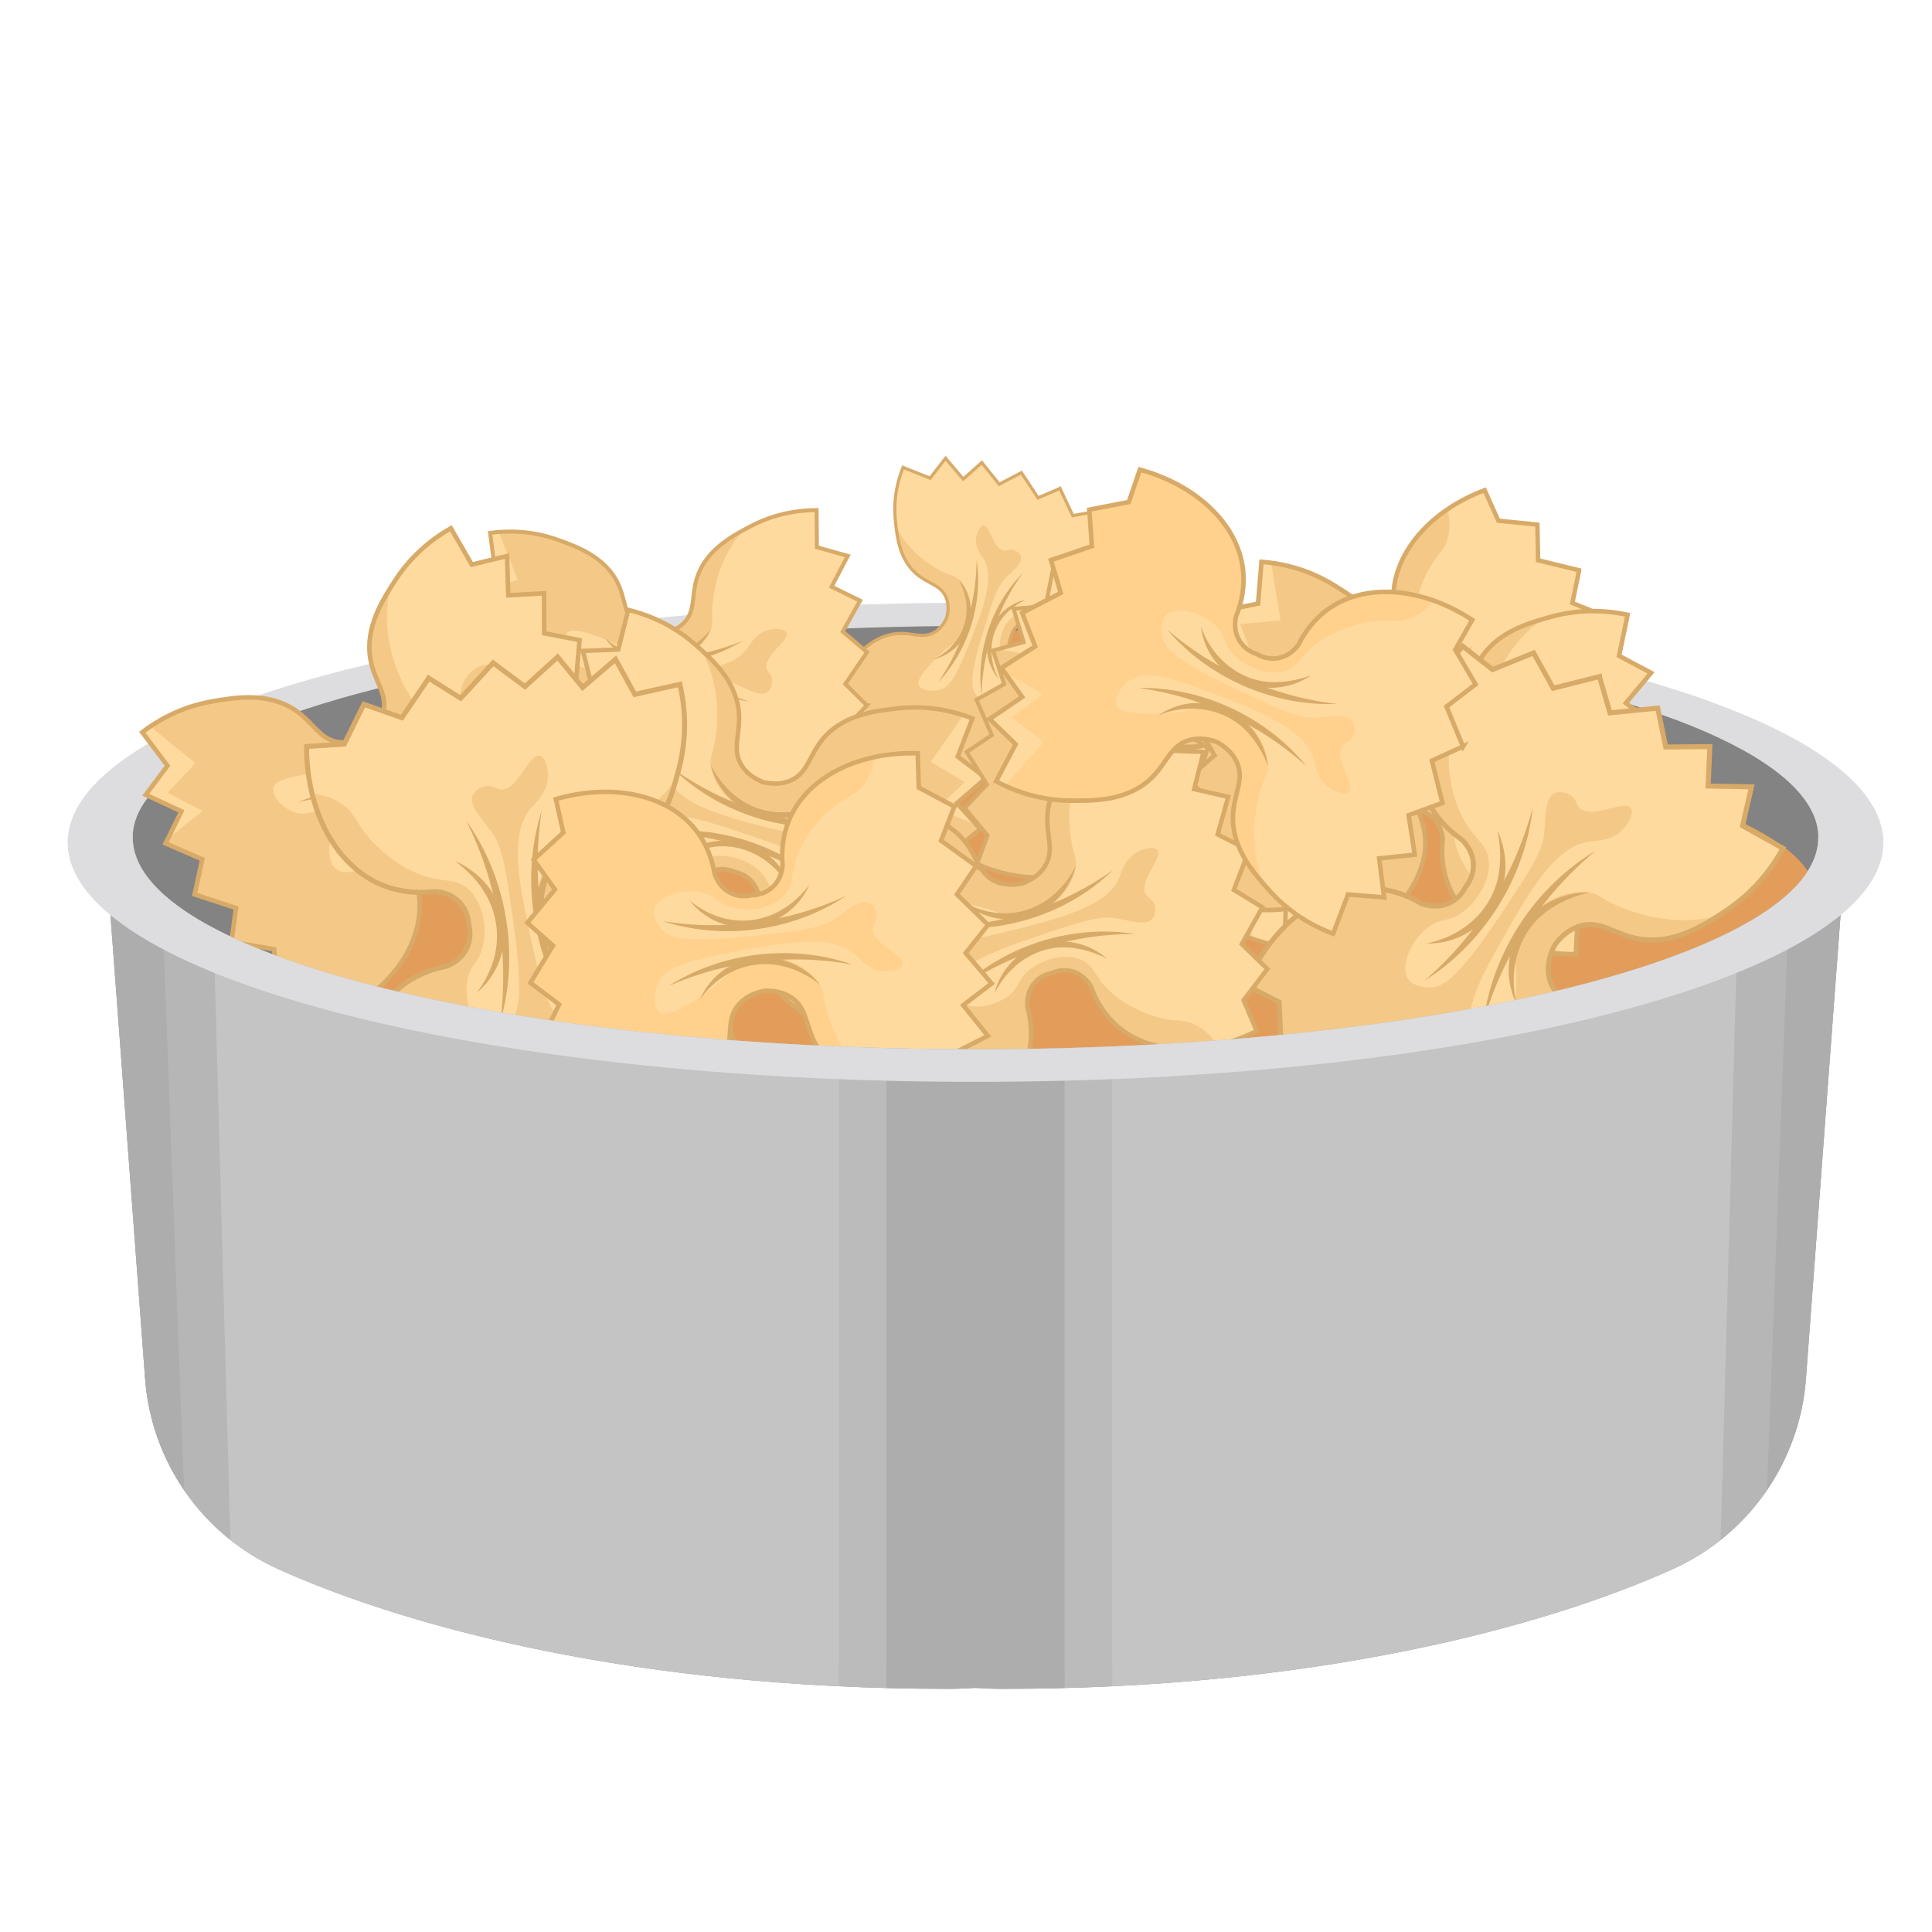 <?xml version="1.0" encoding="UTF-8"?>
<svg id="_Layer_" data-name="&amp;lt;Layer&amp;gt;" xmlns="http://www.w3.org/2000/svg" xmlns:xlink="http://www.w3.org/1999/xlink" viewBox="0 0 540 540">
  <defs>
    <style>
      .cls-1 {
        stroke-width: 1.27px;
      }

      .cls-1, .cls-2, .cls-3, .cls-4, .cls-5, .cls-6 {
        fill: none;
      }

      .cls-1, .cls-2, .cls-3, .cls-4, .cls-6 {
        stroke: #d8aa68;
        stroke-miterlimit: 10;
      }

      .cls-7 {
        clip-path: url(#clippath-11);
      }

      .cls-8 {
        fill: #ffda9f;
      }

      .cls-9 {
        clip-path: url(#clippath-2);
      }

      .cls-2 {
        stroke-width: 1.12px;
      }

      .cls-10 {
        clip-path: url(#clippath-6);
      }

      .cls-11 {
        fill: #dddddf;
      }

      .cls-3 {
        stroke-width: 1.24px;
      }

      .cls-12 {
        fill: #ffd18d;
      }

      .cls-13 {
        clip-path: url(#clippath-7);
      }

      .cls-14 {
        clip-path: url(#clippath-1);
      }

      .cls-15 {
        clip-path: url(#clippath-4);
      }

      .cls-16 {
        fill: #d8aa68;
      }

      .cls-17 {
        fill: #e39d5b;
      }

      .cls-4 {
        stroke-width: .88px;
      }

      .cls-18 {
        fill: #b6b6b6;
      }

      .cls-19 {
        clip-path: url(#clippath-9);
      }

      .cls-20 {
        clip-path: url(#clippath);
      }

      .cls-21 {
        fill: #adadad;
      }

      .cls-22 {
        fill: #f4c887;
      }

      .cls-23 {
        clip-path: url(#clippath-3);
      }

      .cls-24 {
        clip-path: url(#clippath-8);
      }

      .cls-25 {
        fill: #bbb;
      }

      .cls-6 {
        stroke-width: 1.4px;
      }

      .cls-26 {
        clip-path: url(#clippath-5);
      }

      .cls-27 {
        clip-path: url(#clippath-10);
      }

      .cls-28 {
        fill: #838383;
      }

      .cls-29 {
        fill: #c4c4c4;
      }
    </style>
    <clipPath id="clippath">
      <path class="cls-5" d="m296.27,136.52c1.19,2.54,2.38,5.07,3.57,7.61,2.33-.42,4.66-.85,6.99-1.27.77,2.49,1.54,4.97,2.3,7.46,2.17.48,4.33.97,6.49,1.46-1.79,11.22-8.37,19.92-16.89,21.97-1.94.47-5.18.88-9.37-.29-.38-.06-2.89-.39-4.93,1.42-1.35,1.18-1.78,2.66-1.91,3.35-.29.63-.82,2.08-.43,3.83.59,2.66,2.81,3.87,3.15,4.05,4.08,1.52,6.45,3.76,7.74,5.28,5.67,6.68,5.86,17.58.69,27.7-2.04-.88-4.07-1.76-6.1-2.64-2.08,1.56-4.17,3.11-6.26,4.66-1.63-1.71-3.26-3.43-4.9-5.14-2.46,1.35-4.91,2.69-7.37,4.04-1.13-1.9-2.27-3.8-3.4-5.71-2.64.98-5.28,1.96-7.92,2.94-1.03-2.09-2.06-4.18-3.09-6.26-2.5.67-4.99,1.35-7.5,2.02-.49-2.26-.98-4.53-1.47-6.79-2.48.59-4.95,1.19-7.42,1.79-.07-2.35-.14-4.69-.21-7.04-2.63-.68-5.25-1.36-7.88-2.04.75-2.97,2.51-8.2,6.91-13.13,2.93-3.28,7.17-8.03,13.34-8.66,4.57-.47,7.58,1.6,10.95-.51,1.81-1.13,2.78-2.88,3.33-4.2.34-1.39.58-3.38-.21-5.36-1.48-3.68-5.13-3.79-8.55-6.86-4.62-4.15-5.24-10.48-5.67-14.87-.65-6.58,1.01-11.84,2.16-14.68,2.52,1,5.04,2,7.57,3,1.44-1.85,2.87-3.71,4.31-5.56,1.65,1.94,3.29,3.87,4.94,5.82,1.73-1.54,3.46-3.08,5.19-4.62,1.62,2.02,3.24,4.04,4.86,6.06,2.06-1.08,4.12-2.16,6.19-3.24,1.56,2.35,3.11,4.7,4.67,7.04,2.04-.87,4.07-1.74,6.11-2.61Z"/>
    </clipPath>
    <clipPath id="clippath-1">
      <path class="cls-5" d="m242.28,197.14c-2.42,2.62-4.85,5.23-7.27,7.85,1.61,2.55,3.23,5.1,4.84,7.64-2.57,2.1-5.14,4.19-7.7,6.29.47,2.79.92,5.57,1.38,8.36-14.1,3.25-27.52-.36-34.02-9.43-1.48-2.07-3.52-5.69-4.14-11.2-.11-.47-.93-3.6-4.03-5.15-2.04-1.02-3.99-.82-4.87-.66-.89-.04-2.84.03-4.73,1.33-2.85,1.97-3.23,5.18-3.28,5.66.16,5.55-1.36,9.41-2.54,11.67-5.18,9.89-17.96,15.33-32.38,14.07.07-2.83.13-5.65.2-8.47-2.83-1.72-5.66-3.43-8.5-5.16,1.24-2.74,2.49-5.5,3.73-8.24-2.76-2.26-5.53-4.51-8.29-6.76,1.71-2.25,3.41-4.5,5.11-6.74-2.42-2.65-4.84-5.3-7.26-7.95,1.97-2.22,3.95-4.43,5.92-6.64-1.99-2.63-3.98-5.25-5.97-7.88,2.44-1.66,4.88-3.32,7.31-4.98-1.88-2.64-3.77-5.27-5.66-7.9,2.74-1.2,5.47-2.4,8.21-3.61-.45-3.43-.91-6.85-1.36-10.28,3.86-.54,10.87-.96,18.81,1.87,5.28,1.89,12.91,4.62,16.61,11.61,2.74,5.18,1.74,9.72,5.84,12.68,2.19,1.59,4.73,1.91,6.55,1.92,1.81-.27,4.27-.93,6.22-2.81,3.64-3.51,2.02-7.87,4.02-13.37,2.69-7.44,9.87-11.2,14.84-13.81,7.46-3.91,14.46-4.47,18.37-4.47.03,3.46.05,6.91.08,10.37,2.88.81,5.76,1.62,8.63,2.43-1.5,2.87-3,5.74-4.51,8.61,2.65,1.3,5.29,2.61,7.94,3.91-1.61,2.88-3.21,5.76-4.82,8.64,2.26,1.92,4.52,3.83,6.79,5.75-2.03,2.96-4.06,5.92-6.08,8.88,2,1.99,4,3.98,6,5.97Z"/>
    </clipPath>
    <clipPath id="clippath-2">
      <path class="cls-5" d="m146.47,225.36c1.92,3.43,3.85,6.86,5.77,10.29-2.39,2.31-4.78,4.63-7.16,6.94,2.21,2.91,4.43,5.82,6.64,8.73-1.22,2.87-2.43,5.74-3.64,8.61,14.29,7.12,29.6,6.71,38.91-1.34,2.13-1.84,5.24-5.19,7.33-10.95.24-.48,1.92-3.62,5.65-4.48,2.45-.57,4.49.15,5.39.55.96.18,3.04.76,4.73,2.64,2.55,2.85,2.12,6.38,2.05,6.91-1.6,5.91-.97,10.44-.29,13.17,3,11.94,15.3,21.06,31.09,23.43.66-3.05,1.31-6.09,1.97-9.14,3.48-1.11,6.96-2.22,10.44-3.34-.63-3.26-1.25-6.53-1.88-9.8,3.55-1.71,7.09-3.41,10.64-5.11-1.25-2.85-2.5-5.7-3.75-8.55,3.28-2.22,6.56-4.43,9.83-6.65-1.55-2.88-3.09-5.76-4.63-8.65,2.81-2.3,5.62-4.6,8.44-6.91-2.18-2.4-4.37-4.82-6.56-7.22,2.7-2.34,5.4-4.68,8.11-7.02-2.62-2-5.25-3.99-7.87-5.99,1.37-3.56,2.74-7.11,4.11-10.67-4-1.58-11.41-3.84-20.65-2.84-6.15.66-15.04,1.63-20.81,8.17-4.27,4.84-4.37,9.97-9.53,12.1-2.76,1.14-5.56.82-7.52.37-1.87-.75-4.33-2.1-5.95-4.62-3-4.7-.14-8.96-.86-15.37-.97-8.67-7.7-14.56-12.35-18.63-6.99-6.12-14.36-8.52-18.54-9.53-.92,3.7-1.84,7.4-2.76,11.09-3.3.13-6.59.25-9.88.38.87,3.46,1.74,6.93,2.61,10.4-3.17.71-6.34,1.43-9.52,2.15.98,3.51,1.96,7,2.95,10.51-2.92,1.48-5.84,2.94-8.76,4.42,1.41,3.7,2.82,7.39,4.23,11.09-2.65,1.62-5.31,3.23-7.97,4.85Z"/>
    </clipPath>
    <clipPath id="clippath-3">
      <path class="cls-5" d="m378.28,238.89c-3.14,1.69-6.28,3.38-9.42,5.08.7,2.93,1.41,5.87,2.11,8.8-3.11,1.16-6.22,2.31-9.32,3.46-.46,2.79-.93,5.57-1.4,8.36-14.4-1.49-25.92-9.24-29.14-19.93-.74-2.44-1.49-6.52-.29-11.94.05-.48.29-3.7-2.15-6.17-1.6-1.63-3.51-2.07-4.39-2.2-.82-.33-2.7-.89-4.9-.27-3.34.94-4.73,3.85-4.93,4.29-1.65,5.3-4.33,8.47-6.17,10.22-8.1,7.68-21.95,8.69-35.19,2.84.98-2.65,1.95-5.3,2.93-7.95-2.13-2.54-4.25-5.08-6.37-7.63,2.07-2.19,4.13-4.39,6.2-6.59-1.89-3.03-3.77-6.05-5.66-9.08,2.34-1.57,4.68-3.15,7.02-4.73-1.43-3.29-2.87-6.58-4.29-9.87,2.58-1.46,5.17-2.91,7.75-4.37-1.03-3.13-2.07-6.26-3.1-9.39,2.84-.78,5.69-1.56,8.53-2.34-.93-3.11-1.86-6.21-2.8-9.31,2.98-.25,5.96-.5,8.94-.76.68-3.39,1.36-6.78,2.04-10.16,3.83.74,10.6,2.61,17.19,7.86,4.38,3.5,10.72,8.55,11.96,16.36.92,5.78-1.49,9.76,1.42,13.89,1.56,2.22,3.86,3.33,5.57,3.93,1.8.33,4.34.5,6.8-.65,4.58-2.14,4.46-6.79,8.13-11.35,4.95-6.16,12.97-7.41,18.51-8.26,8.33-1.29,15.13.45,18.82,1.71-1.09,3.28-2.18,6.56-3.28,9.84,2.46,1.7,4.92,3.39,7.38,5.09-2.35,2.23-4.7,4.46-7.05,6.69,2.08,2.09,4.16,4.18,6.24,6.27-2.45,2.21-4.9,4.41-7.36,6.61,1.52,2.55,3.04,5.09,4.56,7.64-2.88,2.15-5.75,4.29-8.63,6.44,1.25,2.53,2.5,5.06,3.75,7.59Z"/>
    </clipPath>
    <clipPath id="clippath-4">
      <path class="cls-5" d="m441.37,159.39c-3.82-.93-7.64-1.86-11.47-2.79-.07-3.32-.14-6.65-.2-9.97-3.64-.37-7.28-.73-10.91-1.09-1.27-2.85-2.54-5.69-3.82-8.53-14.95,5.6-25.08,17.09-25.53,29.39-.1,2.81.23,7.37,3.02,12.82.18.5,1.34,3.87-.57,7.19-1.25,2.18-3.17,3.19-4.07,3.57-.79.58-2.63,1.7-5.15,1.66-3.82-.07-6.12-2.79-6.46-3.21-3.23-5.19-6.98-7.83-9.44-9.18-10.78-5.94-25.84-3.15-38.33,6.78,1.78,2.56,3.56,5.11,5.35,7.67-1.56,3.3-3.11,6.61-4.67,9.92,2.82,1.77,5.63,3.54,8.45,5.3-1.17,3.76-2.34,7.51-3.51,11.27,2.94,1.03,5.87,2.06,8.81,3.08-.61,3.91-1.22,7.82-1.83,11.73,3.16.83,6.33,1.66,9.48,2.5-.23,3.63-.46,7.25-.69,10.89,3.25.04,6.5.08,9.75.12-.13,3.57-.25,7.14-.39,10.71,3.25-.56,6.5-1.12,9.75-1.68,1.67,3.43,3.34,6.85,5.01,10.28,3.88-1.86,10.58-5.74,16.15-13.18,3.7-4.95,9.06-12.11,8.2-20.79-.64-6.43-4.32-9.99-2.36-15.22,1.05-2.8,3.19-4.63,4.85-5.75,1.82-.85,4.49-1.74,7.43-1.21,5.48,1.01,6.65,6,11.84,9.85,7,5.2,15.9,4.29,22.05,3.66,9.24-.95,16.02-4.7,19.61-7.08-2.08-3.19-4.16-6.39-6.24-9.58,2.15-2.5,4.3-4.99,6.45-7.49-3.13-1.72-6.25-3.45-9.39-5.18,1.64-2.81,3.27-5.62,4.91-8.43-3.23-1.67-6.46-3.34-9.7-5,.91-3.14,1.82-6.28,2.74-9.42-3.67-1.49-7.34-2.97-11-4.46.62-3.05,1.25-6.09,1.88-9.14Z"/>
    </clipPath>
    <clipPath id="clippath-5">
      <path class="cls-5" d="m170.16,193.55c-.93,3.93-1.86,7.85-2.79,11.77,3,1.61,6.01,3.22,9.01,4.83-1.36,3.49-2.72,6.98-4.09,10.47,2.01,2.49,4.01,4.97,6.01,7.46-12.07,11.04-27.28,14.95-38.72,9.63-2.61-1.21-6.63-3.64-10.3-8.73-.37-.4-2.91-3.02-6.83-2.82-2.58.13-4.39,1.41-5.15,2.06-.9.45-2.78,1.61-3.91,3.93-1.71,3.52-.3,6.89-.08,7.39,3.24,5.37,3.9,10.02,3.99,12.9.4,12.61-9.15,25.07-24.04,31.85-1.51-2.82-3.01-5.63-4.51-8.45-3.74-.11-7.48-.23-11.23-.35-.3-3.39-.61-6.79-.91-10.18-3.98-.68-7.95-1.36-11.92-2.04.43-3.16.85-6.32,1.28-9.48-3.86-1.26-7.71-2.52-11.56-3.79.71-3.28,1.42-6.55,2.13-9.83-3.42-1.48-6.84-2.95-10.26-4.44,1.48-2.98,2.95-5.98,4.43-8.96-3.32-1.55-6.64-3.09-9.97-4.63,2.02-2.71,4.05-5.41,6.07-8.12-2.35-3.12-4.7-6.24-7.05-9.36,3.5-2.68,10.17-6.99,19.55-8.62,6.25-1.08,15.28-2.63,22.81,2.19,5.57,3.57,7.12,8.59,12.8,9.24,3.05.35,5.71-.75,7.51-1.75,1.63-1.27,3.68-3.29,4.56-6.23,1.63-5.48-2.38-8.87-3.48-15.39-1.49-8.81,3.49-16.51,6.92-21.84,5.17-8,11.75-12.44,15.59-14.61,1.95,3.39,3.9,6.77,5.85,10.16,3.28-.8,6.56-1.61,9.84-2.4.12,3.66.24,7.32.36,10.98,3.33-.19,6.66-.37,9.99-.56.02,3.73.04,7.46.05,11.18,3.29.63,6.59,1.26,9.88,1.89-.35,4.04-.7,8.08-1.05,12.12,3.07.85,6.15,1.69,9.23,2.53Z"/>
    </clipPath>
    <clipPath id="clippath-6">
      <path class="cls-5" d="m119.82,189.56c-2.5,3.68-4.99,7.36-7.49,11.04-3.54-1.25-7.1-2.49-10.64-3.74-1.83,3.71-3.65,7.41-5.47,11.12-3.52.22-7.03.44-10.54.67.01,18.04,8.16,33.32,21,38.67,2.93,1.22,7.9,2.67,14.77,1.88.6,0,4.63.12,7.38,3.45,1.82,2.19,2.12,4.62,2.16,5.73.3,1.07.76,3.46-.28,6.11-1.59,4.02-5.38,5.37-5.95,5.57-6.78,1.37-11.05,4.29-13.46,6.36-10.56,9.06-13.58,26.11-8,43.27,3.41-.87,6.82-1.75,10.23-2.62,2.88,2.96,5.76,5.91,8.65,8.87,2.98-2.28,5.98-4.56,8.96-6.85,3.52,2.72,7.03,5.45,10.54,8.18,2.25-2.7,4.5-5.4,6.75-8.11,3.9,2.2,7.79,4.39,11.69,6.58,2.14-3.02,4.27-6.04,6.41-9.05,3.75,1.68,7.5,3.36,11.25,5.04,1.33-3.42,2.66-6.85,3.99-10.28,3.73,1.55,7.46,3.1,11.19,4.66.7-3.66,1.38-7.32,2.08-10.99,4.29-.41,8.58-.82,12.86-1.23-.43-4.85-1.88-13.48-7.55-22.32-3.78-5.88-9.24-14.39-18.77-16.92-7.05-1.87-12.29.61-17.04-3.53-2.55-2.22-3.64-5.21-4.17-7.41-.18-2.27-.07-5.44,1.67-8.35,3.24-5.41,8.99-4.67,15.12-8.63,8.28-5.35,10.84-15.13,12.61-21.9,2.66-10.16,1.37-18.82.27-23.56-4.2.94-8.41,1.87-12.61,2.81-1.79-3.27-3.58-6.54-5.38-9.8-3.06,2.63-6.13,5.26-9.2,7.89-2.32-2.85-4.65-5.69-6.98-8.54-3.05,2.76-6.09,5.52-9.14,8.28-2.97-2.21-5.93-4.42-8.89-6.63-3.03,3.3-6.05,6.59-9.08,9.88-2.98-1.87-5.95-3.74-8.93-5.62Z"/>
    </clipPath>
    <clipPath id="clippath-7">
      <path class="cls-5" d="m457.33,235.48c-3.31,2.31-6.61,4.62-9.92,6.93,1.17,3.2,2.35,6.4,3.52,9.6-3.34,1.7-6.68,3.4-10.02,5.1-.15,3.19-.31,6.38-.47,9.57-16.36.21-30.31-6.99-35.32-18.57-1.14-2.64-2.52-7.13-1.89-13.37-.01-.55-.16-4.19-3.22-6.65-2.01-1.62-4.21-1.87-5.22-1.89-.97-.26-3.15-.65-5.54.33-3.62,1.49-4.8,4.94-4.97,5.47-1.16,6.17-3.76,10.08-5.6,12.29-8.09,9.69-23.51,12.63-39.14,7.79.75-3.11,1.5-6.21,2.25-9.31-2.72-2.58-5.43-5.15-8.15-7.73,2.03-2.73,4.06-5.47,6.1-8.21-2.51-3.15-5.03-6.3-7.54-9.46,2.42-2.07,4.84-4.15,7.27-6.22-2.04-3.51-4.08-7.01-6.11-10.52,2.71-1.98,5.42-3.94,8.13-5.92-1.57-3.38-3.14-6.76-4.71-10.14,3.09-1.25,6.18-2.5,9.27-3.75-1.45-3.37-2.9-6.73-4.36-10.09,3.31-.68,6.62-1.34,9.94-2.02.32-3.89.64-7.79.96-11.68,4.4.33,12.24,1.54,20.33,6.57,5.38,3.35,13.16,8.2,15.57,16.81,1.79,6.37-.4,11.15,3.41,15.41,2.04,2.28,4.77,3.24,6.77,3.69,2.06.14,4.93,0,7.55-1.62,4.86-3,4.12-8.21,7.64-13.81,4.75-7.57,13.59-10.01,19.7-11.7,9.18-2.53,17.05-1.47,21.36-.54-.8,3.82-1.59,7.65-2.39,11.47,2.98,1.59,5.97,3.17,8.95,4.75-2.34,2.81-4.69,5.62-7.04,8.44,2.61,2.07,5.22,4.15,7.83,6.22-2.46,2.8-4.93,5.59-7.4,8.39,2.04,2.66,4.08,5.32,6.12,7.98-2.95,2.79-5.9,5.57-8.84,8.36,1.73,2.68,3.47,5.35,5.2,8.03Z"/>
    </clipPath>
    <clipPath id="clippath-8">
      <path class="cls-5" d="m447.06,189.1c-4.31,1.08-8.62,2.17-12.94,3.26-1.82-3.29-3.64-6.58-5.46-9.87-3.83,1.55-7.66,3.11-11.49,4.66-2.77-2.18-5.54-4.34-8.32-6.52-11.99,13.48-16.07,30.31-10.04,42.85,1.38,2.86,4.12,7.25,9.78,11.23.45.4,3.38,3.17,3.22,7.49-.1,2.85-1.49,4.86-2.19,5.71-.48,1-1.73,3.09-4.28,4.38-3.86,1.94-7.59.43-8.15.2-5.97-3.49-11.11-4.15-14.28-4.21-13.91-.26-27.51,10.47-34.76,26.99,3.13,1.62,6.26,3.23,9.39,4.85.18,4.13.37,8.25.55,12.38,3.75.28,7.5.57,11.24.85.81,4.37,1.62,8.74,2.43,13.12,3.48-.52,6.96-1.04,10.43-1.56,1.45,4.23,2.9,8.46,4.35,12.69,3.6-.83,7.2-1.67,10.8-2.5,1.68,3.75,3.36,7.5,5.05,11.25,3.27-1.67,6.55-3.35,9.82-5.02,1.76,3.64,3.51,7.28,5.26,10.92,2.96-2.27,5.9-4.55,8.86-6.82,3.48,2.55,6.95,5.09,10.43,7.64,2.9-3.9,7.56-11.32,9.21-21.69,1.09-6.9,2.67-16.89-2.76-25.11-4.02-6.09-9.58-7.72-10.38-13.97-.43-3.35.75-6.31,1.82-8.31,1.37-1.82,3.57-4.11,6.8-5.12,6.02-1.88,9.81,2.49,17.03,3.61,9.74,1.51,18.16-4.09,23.98-7.96,8.74-5.82,13.54-13.14,15.88-17.41-3.76-2.1-7.53-4.2-11.29-6.29.83-3.63,1.67-7.26,2.5-10.89-4.04-.08-8.07-.15-12.12-.23.16-3.67.31-7.35.47-11.02-4.11.03-8.22.07-12.33.11-.75-3.62-1.49-7.24-2.23-10.87-4.45.45-8.9.9-13.35,1.33-.98-3.37-1.96-6.75-2.93-10.13Z"/>
    </clipPath>
    <clipPath id="clippath-9">
      <path class="cls-5" d="m352.85,253.6c-1.92,3.43-3.85,6.86-5.77,10.29,2.39,2.31,4.78,4.63,7.16,6.94-2.21,2.91-4.43,5.82-6.64,8.73,1.22,2.87,2.43,5.74,3.64,8.61-14.29,7.12-29.6,6.71-38.91-1.34-2.13-1.84-5.24-5.19-7.33-10.95-.24-.48-1.92-3.62-5.65-4.48-2.45-.57-4.49.15-5.39.55-.96.18-3.04.76-4.73,2.64-2.55,2.85-2.12,6.38-2.05,6.91,1.6,5.91.97,10.44.29,13.17-3,11.94-15.3,21.06-31.09,23.43-.66-3.05-1.31-6.09-1.97-9.14-3.48-1.11-6.96-2.22-10.44-3.34.63-3.26,1.25-6.53,1.88-9.8-3.55-1.71-7.09-3.41-10.64-5.11,1.25-2.85,2.5-5.7,3.75-8.55-3.28-2.22-6.56-4.43-9.83-6.65,1.55-2.88,3.09-5.76,4.63-8.65-2.81-2.3-5.62-4.6-8.44-6.91,2.18-2.4,4.37-4.82,6.56-7.22-2.7-2.34-5.4-4.68-8.11-7.02,2.62-2,5.25-3.99,7.87-5.99-1.37-3.56-2.74-7.11-4.11-10.67,4-1.58,11.41-3.84,20.65-2.84,6.15.66,15.04,1.63,20.81,8.17,4.27,4.84,4.37,9.97,9.53,12.1,2.76,1.14,5.56.82,7.52.37,1.87-.75,4.33-2.1,5.95-4.62,3-4.7.14-8.96.86-15.37.97-8.67,7.7-14.56,12.35-18.63,6.99-6.12,14.36-8.52,18.54-9.53.92,3.7,1.84,7.4,2.76,11.09,3.3.13,6.59.25,9.88.38-.87,3.46-1.74,6.93-2.61,10.4,3.17.71,6.34,1.43,9.52,2.15-.98,3.51-1.96,7-2.95,10.51,2.92,1.48,5.84,2.94,8.76,4.42-1.41,3.7-2.82,7.39-4.23,11.09,2.65,1.62,5.31,3.23,7.97,4.85Z"/>
    </clipPath>
    <clipPath id="clippath-10">
      <path class="cls-5" d="m408.92,208.66c-1.54-3.73-3.08-7.45-4.62-11.18,2.71-2.06,5.42-4.13,8.13-6.2-1.9-3.23-3.8-6.46-5.69-9.69,1.59-2.77,3.17-5.54,4.75-8.32-13.67-8.99-29.31-10.43-39.76-3.37-2.39,1.61-5.96,4.65-8.79,10.25-.3.46-2.4,3.45-6.29,3.87-2.57.28-4.56-.7-5.42-1.22-.96-.3-3-1.15-4.49-3.26-2.25-3.21-1.39-6.75-1.25-7.28,2.35-5.82,2.26-10.51,1.9-13.37-1.6-12.52-13.01-23.3-28.79-27.63-1.04,3.02-2.08,6.04-3.11,9.06-3.68.71-7.35,1.41-11.03,2.13.24,3.4.48,6.8.72,10.2-3.82,1.31-7.63,2.6-11.45,3.91.93,3.05,1.85,6.1,2.77,9.16-3.61,1.86-7.21,3.71-10.82,5.58,1.22,3.12,2.45,6.24,3.66,9.36-3.14,2-6.28,4-9.43,6.01,1.93,2.71,3.86,5.43,5.79,8.15-3.03,2.06-6.07,4.11-9.1,6.15,2.43,2.35,4.86,4.7,7.29,7.05-1.83,3.45-3.65,6.91-5.48,10.36,3.88,2.09,11.15,5.29,20.67,5.4,6.34.07,15.5.17,22.17-5.78,4.94-4.41,5.66-9.61,11.17-11.15,2.95-.83,5.76-.16,7.69.54,1.81.99,4.16,2.66,5.49,5.42,2.48,5.15-.95,9.13-1,15.75-.07,8.94,6.06,15.75,10.3,20.46,6.37,7.08,13.58,10.42,17.71,11.95,1.39-3.65,2.77-7.3,4.16-10.96,3.37.27,6.74.54,10.1.81-.46-3.63-.93-7.26-1.39-10.9,3.32-.34,6.63-.69,9.95-1.03-.57-3.69-1.14-7.37-1.72-11.05,3.15-1.15,6.3-2.29,9.46-3.43-.99-3.94-1.97-7.87-2.95-11.8,2.9-1.32,5.8-2.64,8.71-3.97Z"/>
    </clipPath>
    <clipPath id="clippath-11">
      <path class="cls-5" d="m272.83,242.07c-3.26-2.37-6.53-4.74-9.79-7.11,1.23-3.18,2.46-6.36,3.69-9.54-3.31-1.76-6.62-3.52-9.92-5.28-.1-3.19-.2-6.38-.3-9.58-16.35-.5-30.43,6.44-35.65,17.93-1.19,2.62-2.65,7.08-2.13,13.33-.02.55-.24,4.19-3.34,6.59-2.04,1.58-4.25,1.79-5.25,1.8-.97.24-3.16.59-5.53-.43-3.6-1.55-4.71-5.03-4.88-5.55-1.05-6.19-3.57-10.14-5.38-12.38-7.91-9.83-23.28-13.05-38.99-8.49.7,3.12,1.39,6.23,2.09,9.35-2.77,2.53-5.52,5.05-8.29,7.58,1.98,2.77,3.97,5.55,5.95,8.32-2.57,3.11-5.14,6.21-7.71,9.32,2.39,2.12,4.77,4.24,7.15,6.35-2.1,3.47-4.2,6.94-6.3,10.41,2.68,2.02,5.35,4.04,8.02,6.06-1.63,3.35-3.26,6.7-4.89,10.05,3.06,1.3,6.14,2.61,9.2,3.91-1.51,3.34-3.02,6.67-4.54,10.01,3.3.73,6.6,1.46,9.9,2.2.25,3.9.5,7.8.75,11.69,4.4-.25,12.27-1.32,20.44-6.21,5.44-3.25,13.3-7.96,15.87-16.52,1.9-6.34-.2-11.16,3.68-15.35,2.08-2.25,4.82-3.15,6.84-3.57,2.06-.1,4.93.09,7.52,1.75,4.81,3.09,3.97,8.28,7.39,13.95,4.62,7.65,13.41,10.25,19.49,12.05,9.14,2.7,17.02,1.78,21.35.92-.73-3.84-1.46-7.68-2.19-11.51,3.01-1.53,6.03-3.06,9.03-4.59-2.29-2.85-4.59-5.7-6.89-8.56,2.65-2.03,5.29-4.06,7.94-6.08-2.41-2.84-4.83-5.68-7.25-8.52,2.09-2.63,4.18-5.25,6.26-7.87-2.9-2.84-5.8-5.67-8.69-8.51,1.78-2.64,3.56-5.29,5.35-7.93Z"/>
    </clipPath>
  </defs>
  <g>
    <ellipse class="cls-11" cx="272.66" cy="235.42" rx="253.72" ry="66.96"/>
    <ellipse class="cls-28" cx="272.66" cy="234.11" rx="235.57" ry="59.16"/>
  </g>
  <g id="pasta_1" data-name="pasta 1">
    <path class="cls-17" d="m74.4,261.57c27.76-23.9,92.71-72.76,187.41-83.56,95.88-10.93,166.76,23.49,225.13,51.84,55.54,26.98-20.11,46.04,1.92,92.76,25.71,54.53-22.32,112.97-63.24,96.1-125.1-51.54-172.81-16.87-261.33-72.05-25.1-15.65-58.07-41.38-89.89-85.1Z"/>
    <g>
      <g>
        <path class="cls-8" d="m296.27,136.52c1.19,2.54,2.38,5.07,3.57,7.61,2.33-.42,4.66-.85,6.99-1.27.77,2.49,1.54,4.97,2.3,7.46,2.17.48,4.33.97,6.49,1.46-1.79,11.22-8.37,19.92-16.89,21.97-1.94.47-5.18.88-9.37-.29-.38-.06-2.89-.39-4.93,1.42-1.35,1.18-1.78,2.66-1.91,3.35-.29.63-.82,2.08-.43,3.83.59,2.66,2.81,3.87,3.15,4.05,4.08,1.52,6.45,3.76,7.74,5.28,5.67,6.68,5.86,17.58.69,27.7-2.04-.88-4.07-1.76-6.1-2.64-2.08,1.56-4.17,3.11-6.26,4.66-1.63-1.71-3.26-3.43-4.9-5.14-2.46,1.35-4.91,2.69-7.37,4.04-1.13-1.9-2.27-3.8-3.4-5.71-2.64.98-5.28,1.96-7.92,2.94-1.03-2.09-2.06-4.18-3.09-6.26-2.5.67-4.99,1.35-7.5,2.02-.49-2.26-.98-4.53-1.47-6.79-2.48.59-4.95,1.19-7.42,1.79-.07-2.35-.14-4.69-.21-7.04-2.63-.68-5.25-1.36-7.88-2.04.75-2.97,2.51-8.2,6.91-13.13,2.93-3.28,7.17-8.03,13.34-8.66,4.57-.47,7.58,1.6,10.95-.51,1.81-1.13,2.78-2.88,3.33-4.2.34-1.39.58-3.38-.21-5.36-1.48-3.68-5.13-3.79-8.55-6.86-4.62-4.15-5.24-10.48-5.67-14.87-.65-6.58,1.01-11.84,2.16-14.68,2.52,1,5.04,2,7.57,3,1.44-1.85,2.87-3.71,4.31-5.56,1.65,1.94,3.29,3.87,4.94,5.82,1.73-1.54,3.46-3.08,5.19-4.62,1.62,2.02,3.24,4.04,4.86,6.06,2.06-1.08,4.12-2.16,6.19-3.24,1.56,2.35,3.11,4.7,4.67,7.04,2.04-.87,4.07-1.74,6.11-2.61Z"/>
        <g class="cls-20">
          <path class="cls-22" d="m262.52,192.84c2.09-.57,4.15-2.31,7.57-10.86,4.58-11.45,8.26-20.65,4.63-26.02-.56-.82-2.14-2.81-1.93-5.36.14-1.67,1.06-3.66,2.08-3.7,1.93-.08,2.81,6.77,5.79,6.97.93.06,1.52-.56,2.69-.18.92.3,1.78,1.09,2.02,1.88.57,1.94-2.53,4.16-4.44,6.09-2.27,2.29-3.64,6.79-6.38,15.8-3.82,12.58-2.94,15.1-1.89,16.56.17.24,1.73,2.36,3.65,2.24,2.6-.16,4.86-4.36,4.9-8.04.04-3.2-1.63-3.6-1.78-6.89-.14-3.04,1.08-7.18,4.05-9.2,3.03-2.05,4.93.1,10.74-1.76,3.63-1.16,6.3-3.1,7.2-3.79,3.46-2.65,3.6-4.31,6.23-5.68,1.62-.85,4.22-1.61,8.32-.79-4.93,6.69-9.86,13.38-14.78,20.07-1.24,16.54-2.49,33.08-3.73,49.62-14.03-3.4-28.05-6.81-42.08-10.21-3.02-1.68-6.03-3.37-9.05-5.05.84-3.64,1.67-7.28,2.51-10.93-2.49.47-4.98.95-7.48,1.42.21-2.62.42-5.24.63-7.86-2.57-.02-5.13-.04-7.7-.05-2.09-.04-4.18-.08-6.27-.12,2.9-13.82,7.63-18.32,11.68-19.68,5.01-1.7,10.79.78,18.53-3.07,2.17-1.08,3.82-2.32,3.88-3.82.06-1.57-1.67-2.66-3.82-4.4,0,0-4.26-3.44-7.53-7.54-1.98-2.48-3.68-6.93-1.95-15.54.9,2.88,2.55,6.61,5.65,10.08,3.27,3.67,6.92,5.65,8.26,6.38,3.36,1.8,3.82,1.25,5.23,2.49,3.34,2.93,4.7,9.47,2.4,14.09-1.89,3.79-4.75,3.27-10.72,10.12-2.77,3.17-3.21,4.5-2.81,5.39.65,1.47,3.57,1.91,5.7,1.33Z"/>
        </g>
      </g>
      <path class="cls-4" d="m296.27,136.52c1.19,2.54,2.38,5.07,3.57,7.61,2.33-.42,4.66-.85,6.99-1.27.77,2.49,1.54,4.97,2.3,7.46,2.17.48,4.33.97,6.49,1.46-1.79,11.22-8.37,19.92-16.89,21.97-1.94.47-5.18.88-9.37-.29-.38-.06-2.89-.39-4.93,1.42-1.35,1.18-1.78,2.66-1.91,3.35-.29.63-.82,2.08-.43,3.83.59,2.66,2.81,3.87,3.15,4.05,4.08,1.52,6.45,3.76,7.74,5.28,5.67,6.68,5.86,17.58.69,27.7-2.04-.88-4.07-1.76-6.1-2.64-2.08,1.56-4.17,3.11-6.26,4.66-1.63-1.71-3.26-3.43-4.9-5.14-2.46,1.35-4.91,2.69-7.37,4.04-1.13-1.9-2.27-3.8-3.4-5.71-2.64.98-5.28,1.96-7.92,2.94-1.03-2.09-2.06-4.18-3.09-6.26-2.5.67-4.99,1.35-7.5,2.02-.49-2.26-.98-4.53-1.47-6.79-2.48.59-4.95,1.19-7.42,1.79-.07-2.35-.14-4.69-.21-7.04-2.63-.68-5.25-1.36-7.88-2.04.75-2.97,2.51-8.2,6.91-13.13,2.93-3.28,7.17-8.03,13.34-8.66,4.57-.47,7.58,1.6,10.95-.51,1.81-1.13,2.78-2.88,3.33-4.2.34-1.39.58-3.38-.21-5.36-1.48-3.68-5.13-3.79-8.55-6.86-4.62-4.15-5.24-10.48-5.67-14.87-.65-6.58,1.01-11.84,2.16-14.68,2.52,1,5.04,2,7.57,3,1.44-1.85,2.87-3.71,4.31-5.56,1.65,1.94,3.29,3.87,4.94,5.82,1.73-1.54,3.46-3.08,5.19-4.62,1.62,2.02,3.24,4.04,4.86,6.06,2.06-1.08,4.12-2.16,6.19-3.24,1.56,2.35,3.11,4.7,4.67,7.04,2.04-.87,4.07-1.74,6.11-2.61Z"/>
      <g>
        <path class="cls-16" d="m262.23,190.7c6.96-10.16,10.64-21.96,10.74-34.28,1.82,12.22-2.27,25.28-10.74,34.28h0Z"/>
        <path class="cls-16" d="m260.83,184.3c7.44-3.44,11.2-11.46,8.42-19.26-.32-1.08-.77-2.12-1.29-3.14,6.68,7.81,3.03,20.06-7.13,22.4h0Z"/>
        <path class="cls-16" d="m274.32,194.22c-1.54-12.26,2.86-25.22,11.53-34.02-7.18,10.01-11.16,21.71-11.53,34.02h0Z"/>
        <path class="cls-16" d="m279.22,189.88c-6.83-7.88-2.55-19.92,7.44-22.29-1.02.52-2,1.09-2.89,1.78-6.84,4.65-8.53,13.35-4.55,20.52h0Z"/>
      </g>
    </g>
    <g>
      <g>
        <path class="cls-8" d="m242.28,197.14c-2.42,2.62-4.85,5.23-7.27,7.85,1.61,2.55,3.23,5.1,4.84,7.64-2.57,2.1-5.14,4.19-7.7,6.29.47,2.79.92,5.57,1.38,8.36-14.1,3.25-27.52-.36-34.02-9.43-1.48-2.07-3.52-5.69-4.14-11.2-.11-.47-.93-3.6-4.03-5.15-2.04-1.02-3.99-.82-4.87-.66-.89-.04-2.84.03-4.73,1.33-2.85,1.97-3.23,5.18-3.28,5.66.16,5.55-1.36,9.41-2.54,11.67-5.18,9.89-17.96,15.33-32.38,14.07.07-2.83.13-5.65.2-8.47-2.83-1.72-5.66-3.43-8.5-5.16,1.24-2.74,2.49-5.5,3.73-8.24-2.76-2.26-5.53-4.51-8.29-6.76,1.71-2.25,3.41-4.5,5.11-6.74-2.42-2.65-4.84-5.3-7.26-7.95,1.97-2.22,3.95-4.43,5.92-6.64-1.99-2.63-3.98-5.25-5.97-7.88,2.44-1.66,4.88-3.32,7.31-4.98-1.88-2.64-3.77-5.27-5.66-7.9,2.74-1.2,5.47-2.4,8.21-3.61-.45-3.43-.91-6.85-1.36-10.28,3.86-.54,10.87-.96,18.81,1.87,5.28,1.89,12.91,4.62,16.61,11.61,2.74,5.18,1.74,9.72,5.84,12.68,2.19,1.59,4.73,1.91,6.55,1.92,1.81-.27,4.27-.93,6.22-2.81,3.64-3.51,2.02-7.87,4.02-13.37,2.69-7.44,9.87-11.2,14.84-13.81,7.46-3.91,14.46-4.47,18.37-4.47.03,3.46.05,6.91.08,10.37,2.88.81,5.76,1.62,8.63,2.43-1.5,2.87-3,5.74-4.51,8.61,2.65,1.3,5.29,2.61,7.94,3.91-1.61,2.88-3.21,5.76-4.82,8.64,2.26,1.92,4.52,3.83,6.79,5.75-2.03,2.96-4.06,5.92-6.08,8.88,2,1.99,4,3.98,6,5.97Z"/>
        <g class="cls-14">
          <path class="cls-22" d="m159.65,184.23c1.67,2.2,4.71,3.8,16.44,3.75,15.71-.07,28.34-.13,32.93-6.98.71-1.05,2.3-3.88,5.41-4.85,2.04-.64,4.83-.51,5.37.69,1.01,2.24-6.65,6.56-5.46,10.17.37,1.12,1.39,1.53,1.49,3.09.08,1.23-.43,2.62-1.26,3.28-2.01,1.6-6.12-.99-9.31-2.33-3.78-1.59-9.76-1.05-21.71.03-16.68,1.5-19.23,3.75-20.46,5.69-.2.32-1.96,3.17-.9,5.38,1.43,2.99,7.47,3.65,11.84,1.94,3.8-1.49,3.47-3.65,7.28-5.4,3.53-1.62,9-2.16,12.8.38,3.87,2.59,2.24,5.87,7.21,11.84,3.11,3.73,6.67,5.95,7.92,6.68,4.79,2.82,6.81,2.19,9.69,4.64,1.77,1.51,3.92,4.22,4.92,9.45-10.26-2.62-20.51-5.24-30.77-7.85-20.12,6.44-40.25,12.89-60.37,19.33-2.69-18.19-5.38-36.37-8.07-54.56.55-4.37,1.09-8.73,1.64-13.1,4.7-.75,9.4-1.51,14.1-2.26-1.75-2.72-3.5-5.43-5.25-8.15,3.19-1,6.39-2.01,9.58-3.01-1.21-3.04-2.41-6.07-3.62-9.11-.95-2.49-1.91-4.97-2.86-7.46,17.71-3.19,25.27.25,28.82,4.37,4.4,5.1,4.24,13.12,12.49,20.41,2.32,2.05,4.57,3.4,6.36,2.75,1.88-.68,2.34-3.24,3.37-6.62,0,0,2.03-6.68,5.3-12.5,1.98-3.53,6.42-7.66,17.41-9.73-2.97,2.44-6.58,6.17-9.2,11.5-2.76,5.62-3.37,10.87-3.57,12.81-.52,4.82.35,5.11-.43,7.36-1.86,5.34-8.94,10.08-15.48,9.57-5.38-.42-6.13-4.04-17.07-7.82-5.07-1.75-6.84-1.64-7.71-.74-1.42,1.47-.55,5.12,1.15,7.37Z"/>
        </g>
      </g>
      <path class="cls-2" d="m242.28,197.14c-2.42,2.62-4.85,5.23-7.27,7.85,1.61,2.55,3.23,5.1,4.84,7.64-2.57,2.1-5.14,4.19-7.7,6.29.47,2.79.92,5.57,1.38,8.36-14.1,3.25-27.52-.36-34.02-9.43-1.48-2.07-3.52-5.69-4.14-11.2-.11-.47-.93-3.6-4.03-5.15-2.04-1.02-3.99-.82-4.87-.66-.89-.04-2.84.03-4.73,1.33-2.85,1.97-3.23,5.18-3.28,5.66.16,5.55-1.36,9.41-2.54,11.67-5.18,9.89-17.96,15.33-32.38,14.07.07-2.83.13-5.65.2-8.47-2.83-1.72-5.66-3.43-8.5-5.16,1.24-2.74,2.49-5.5,3.73-8.24-2.76-2.26-5.53-4.51-8.29-6.76,1.71-2.25,3.41-4.5,5.11-6.74-2.42-2.65-4.84-5.3-7.26-7.95,1.97-2.22,3.95-4.43,5.92-6.64-1.99-2.63-3.98-5.25-5.97-7.88,2.44-1.66,4.88-3.32,7.31-4.98-1.88-2.64-3.77-5.27-5.66-7.9,2.74-1.2,5.47-2.4,8.21-3.61-.45-3.43-.91-6.85-1.36-10.28,3.86-.54,10.87-.96,18.81,1.87,5.28,1.89,12.91,4.62,16.61,11.61,2.74,5.18,1.74,9.72,5.84,12.68,2.19,1.59,4.73,1.91,6.55,1.92,1.81-.27,4.27-.93,6.22-2.81,3.64-3.51,2.02-7.87,4.02-13.37,2.69-7.44,9.87-11.2,14.84-13.81,7.46-3.91,14.46-4.47,18.37-4.47.03,3.46.05,6.91.08,10.37,2.88.81,5.76,1.62,8.63,2.43-1.5,2.87-3,5.74-4.51,8.61,2.65,1.3,5.29,2.61,7.94,3.91-1.61,2.88-3.21,5.76-4.82,8.64,2.26,1.92,4.52,3.83,6.79,5.75-2.03,2.96-4.06,5.92-6.08,8.88,2,1.99,4,3.98,6,5.97Z"/>
      <g>
        <path class="cls-16" d="m162.03,182.86c15.25,3.35,31.05,2.05,45.6-3.72-13.56,7.99-30.93,9.41-45.6,3.72h0Z"/>
        <path class="cls-16" d="m168.92,178.15c9.38,8.55,21.76,7.24,29.85-2.3-6.05,11.64-22.21,13.18-29.85,2.3h0Z"/>
        <path class="cls-16" d="m163.66,198.83c13.74-7.68,31.14-8.69,45.68-2.66-15.21-3.69-31.04-2.78-45.68,2.66h0Z"/>
        <path class="cls-16" d="m171.13,202.53c6.06-11.84,22.27-12.55,29.88-1.87-9.34-8.32-21.78-7.89-29.88,1.87h0Z"/>
      </g>
    </g>
    <g>
      <g>
        <path class="cls-8" d="m146.47,225.36c1.92,3.43,3.85,6.86,5.77,10.29-2.39,2.31-4.78,4.63-7.16,6.94,2.21,2.91,4.43,5.82,6.64,8.73-1.22,2.87-2.43,5.74-3.64,8.61,14.29,7.12,29.6,6.71,38.91-1.34,2.13-1.84,5.24-5.19,7.33-10.95.24-.48,1.92-3.62,5.65-4.48,2.45-.57,4.49.15,5.39.55.96.18,3.04.76,4.73,2.64,2.55,2.85,2.12,6.38,2.05,6.91-1.6,5.91-.97,10.44-.29,13.17,3,11.94,15.3,21.06,31.09,23.43.66-3.05,1.31-6.09,1.97-9.14,3.48-1.11,6.96-2.22,10.44-3.34-.63-3.26-1.25-6.53-1.88-9.8,3.55-1.71,7.09-3.41,10.64-5.11-1.25-2.85-2.5-5.7-3.75-8.55,3.28-2.22,6.56-4.43,9.83-6.65-1.55-2.88-3.09-5.76-4.63-8.65,2.81-2.3,5.62-4.6,8.44-6.91-2.18-2.4-4.37-4.82-6.56-7.22,2.7-2.34,5.4-4.68,8.11-7.02-2.62-2-5.25-3.99-7.87-5.99,1.37-3.56,2.74-7.11,4.11-10.67-4-1.58-11.41-3.84-20.65-2.84-6.15.66-15.04,1.63-20.81,8.17-4.27,4.84-4.37,9.97-9.53,12.1-2.76,1.14-5.56.82-7.52.37-1.87-.75-4.33-2.1-5.95-4.62-3-4.7-.14-8.96-.86-15.37-.97-8.67-7.7-14.56-12.35-18.63-6.99-6.12-14.36-8.52-18.54-9.53-.92,3.7-1.84,7.4-2.76,11.09-3.3.13-6.59.25-9.88.38.87,3.46,1.74,6.93,2.61,10.4-3.17.71-6.34,1.43-9.52,2.15.98,3.51,1.96,7,2.95,10.51-2.92,1.48-5.84,2.94-8.76,4.42,1.41,3.7,2.82,7.39,4.23,11.09-2.65,1.62-5.31,3.23-7.97,4.85Z"/>
        <g class="cls-9">
          <path class="cls-22" d="m238.4,232.83c-2.36,1.92-6.03,2.86-18.59-.22-16.83-4.13-30.35-7.44-33.5-15.98-.49-1.31-1.46-4.75-4.55-6.59-2.02-1.21-5.05-1.79-5.93-.65-1.66,2.14,5.44,8.75,3.23,12.31-.69,1.11-1.88,1.29-2.4,2.93-.41,1.29-.21,2.93.51,3.84,1.75,2.24,6.82.52,10.59-.1,4.47-.73,10.73,1.39,23.27,5.63,17.5,5.91,19.66,8.98,20.47,11.37.13.39,1.28,3.91-.42,6-2.31,2.84-8.95,1.99-13.2-.97-3.69-2.58-2.78-4.81-6.42-7.67-3.36-2.65-9.09-4.64-13.82-2.89-4.82,1.78-3.91,5.72-10.79,10.84-4.3,3.2-8.69,4.66-10.21,5.12-5.86,1.79-7.86.6-11.59,2.48-2.29,1.16-5.29,3.51-7.71,8.86,11.67-.16,23.35-.32,35.02-.49,19.92,12.1,39.83,24.19,59.75,36.29,7.57-18.81,15.15-37.61,22.72-56.42.54-4.82,1.08-9.64,1.62-14.47-4.85-2.02-9.69-4.04-14.54-6.06,2.58-2.46,5.15-4.92,7.73-7.38-3.17-1.9-6.33-3.8-9.5-5.7,2.08-2.95,4.15-5.89,6.23-8.84,1.66-2.42,3.33-4.84,4.99-7.26-18.16-7.98-27.17-6.25-32.03-2.75-6.03,4.34-7.93,12.97-18.66,18.66-3.01,1.6-5.78,2.47-7.53,1.31-1.84-1.22-1.68-4.07-1.9-7.97,0,0-.45-7.68-2.46-14.77-1.22-4.29-4.91-9.87-16.16-14.92,2.56,3.39,5.47,8.32,6.9,14.7,1.51,6.74.81,12.52.53,14.65-.69,5.3-1.69,5.39-1.43,8.01.61,6.21,6.98,13.11,14.14,14.25,5.87.94,7.61-2.76,20.32-3.98,5.89-.57,7.76,0,8.46,1.2,1.15,1.94-.73,5.64-3.14,7.6Z"/>
        </g>
      </g>
      <path class="cls-3" d="m146.47,225.36c1.92,3.43,3.85,6.86,5.77,10.29-2.39,2.31-4.78,4.63-7.16,6.94,2.21,2.91,4.43,5.82,6.64,8.73-1.22,2.87-2.43,5.74-3.64,8.61,14.29,7.12,29.6,6.71,38.91-1.34,2.13-1.84,5.24-5.19,7.33-10.95.24-.48,1.92-3.62,5.65-4.48,2.45-.57,4.49.15,5.39.55.96.18,3.04.76,4.73,2.64,2.55,2.85,2.12,6.38,2.05,6.91-1.6,5.91-.97,10.44-.29,13.17,3,11.94,15.3,21.06,31.09,23.43.66-3.05,1.31-6.09,1.97-9.14,3.48-1.11,6.96-2.22,10.44-3.34-.63-3.26-1.25-6.53-1.88-9.8,3.55-1.71,7.09-3.41,10.64-5.11-1.25-2.85-2.5-5.7-3.75-8.55,3.28-2.22,6.56-4.43,9.83-6.65-1.55-2.88-3.09-5.76-4.63-8.65,2.81-2.3,5.62-4.6,8.44-6.91-2.18-2.4-4.37-4.82-6.56-7.22,2.7-2.34,5.4-4.68,8.11-7.02-2.62-2-5.25-3.99-7.87-5.99,1.37-3.56,2.74-7.11,4.11-10.67-4-1.58-11.41-3.84-20.65-2.84-6.15.66-15.04,1.63-20.81,8.17-4.27,4.84-4.37,9.97-9.53,12.1-2.76,1.14-5.56.82-7.52.37-1.87-.75-4.33-2.1-5.95-4.62-3-4.7-.14-8.96-.86-15.37-.97-8.67-7.7-14.56-12.35-18.63-6.99-6.12-14.36-8.52-18.54-9.53-.92,3.7-1.84,7.4-2.76,11.09-3.3.13-6.59.25-9.88.38.87,3.46,1.74,6.93,2.61,10.4-3.17.71-6.34,1.43-9.52,2.15.98,3.51,1.96,7,2.95,10.51-2.92,1.48-5.84,2.94-8.76,4.42,1.41,3.7,2.82,7.39,4.23,11.09-2.65,1.62-5.31,3.23-7.97,4.85Z"/>
      <g>
        <path class="cls-16" d="m236.2,230.74c-17.19,2.33-35.47-3.68-47.94-15.75,14.04,9.9,30.75,15.42,47.94,15.75h0Z"/>
        <path class="cls-16" d="m230.03,223.92c-11.06,9.69-27.88,3.9-31.41-10.16,6.26,12.34,19.1,16.9,31.41,10.16h0Z"/>
        <path class="cls-16" d="m230.34,247.44c-14.26-9.6-31.11-14.68-48.29-14.63,17.13-2.72,35.55,2.85,48.29,14.63h0Z"/>
        <path class="cls-16" d="m221.37,249.49c-4.07-8.55-13.1-14.31-22.61-12.67-3.07.46-6.09,1.48-8.94,2.95,10.97-9.49,28.07-4.56,31.55,9.71h0Z"/>
      </g>
    </g>
    <g>
      <g>
        <path class="cls-8" d="m378.28,238.89c-3.14,1.69-6.28,3.38-9.42,5.08.7,2.93,1.41,5.87,2.11,8.8-3.11,1.16-6.22,2.31-9.32,3.46-.46,2.79-.93,5.57-1.4,8.36-14.4-1.49-25.92-9.24-29.14-19.93-.74-2.44-1.49-6.52-.29-11.94.05-.48.29-3.7-2.15-6.17-1.6-1.63-3.51-2.07-4.39-2.2-.82-.33-2.7-.89-4.9-.27-3.34.94-4.73,3.85-4.93,4.29-1.65,5.3-4.33,8.47-6.17,10.22-8.1,7.68-21.95,8.69-35.19,2.84.98-2.65,1.95-5.3,2.93-7.95-2.13-2.54-4.25-5.08-6.37-7.63,2.07-2.19,4.13-4.39,6.2-6.59-1.89-3.03-3.77-6.05-5.66-9.08,2.34-1.57,4.68-3.15,7.02-4.73-1.43-3.29-2.87-6.58-4.29-9.87,2.58-1.46,5.17-2.91,7.75-4.37-1.03-3.13-2.07-6.26-3.1-9.39,2.84-.78,5.69-1.56,8.53-2.34-.93-3.11-1.86-6.21-2.8-9.31,2.98-.25,5.96-.5,8.94-.76.68-3.39,1.36-6.78,2.04-10.16,3.83.74,10.6,2.61,17.19,7.86,4.38,3.5,10.72,8.55,11.96,16.36.92,5.78-1.49,9.76,1.42,13.89,1.56,2.22,3.86,3.33,5.57,3.93,1.8.33,4.34.5,6.8-.65,4.58-2.14,4.46-6.79,8.13-11.35,4.95-6.16,12.97-7.41,18.51-8.26,8.33-1.29,15.13.45,18.82,1.71-1.09,3.28-2.18,6.56-3.28,9.84,2.46,1.7,4.92,3.39,7.38,5.09-2.35,2.23-4.7,4.46-7.05,6.69,2.08,2.09,4.16,4.18,6.24,6.27-2.45,2.21-4.9,4.41-7.36,6.61,1.52,2.55,3.04,5.09,4.56,7.64-2.88,2.15-5.75,4.29-8.63,6.44,1.25,2.53,2.5,5.06,3.75,7.59Z"/>
        <g class="cls-23">
          <path class="cls-22" d="m304.28,199.94c.87,2.62,3.23,5.12,14.34,8.86,14.89,5.02,26.85,9.05,33.41,4.05,1.01-.77,3.43-2.93,6.69-2.84,2.14.06,4.73,1.08,4.86,2.39.23,2.45-8.41,4.06-8.46,7.86-.01,1.18.82,1.9.41,3.4-.32,1.19-1.26,2.34-2.25,2.7-2.42.86-5.47-2.92-8.06-5.22-3.07-2.73-8.89-4.15-20.55-7-16.27-3.98-19.41-2.68-21.2-1.24-.29.23-2.88,2.37-2.59,4.8.39,3.29,5.89,5.87,10.58,5.67,4.08-.18,4.46-2.33,8.64-2.76,3.86-.39,9.21.87,11.98,4.5,2.83,3.71.22,6.28,2.99,13.54,1.74,4.54,4.39,7.79,5.33,8.88,3.62,4.22,5.73,4.28,7.66,7.53,1.19,2,2.34,5.26,1.6,10.53-8.86-5.8-17.72-11.59-26.57-17.39-21.13-.42-42.25-.83-63.38-1.25,3.34-18.08,6.68-36.16,10.02-54.23,1.93-3.95,3.86-7.91,5.79-11.86,4.69.81,9.38,1.61,14.07,2.42-.78-3.14-1.56-6.27-2.33-9.41,3.35.08,6.69.17,10.04.25-.16-3.26-.32-6.53-.47-9.79-.1-2.66-.2-5.32-.29-7.99,17.78,2.71,23.83,8.42,25.86,13.46,2.51,6.25-.23,13.78,5.22,23.35,1.53,2.69,3.23,4.7,5.13,4.66,2-.04,3.26-2.31,5.33-5.17,0,0,4.08-5.66,9.06-10.11,3.02-2.7,8.55-5.17,19.62-3.57-3.6,1.35-8.23,3.71-12.42,7.9-4.43,4.42-6.7,9.19-7.53,10.96-2.05,4.39-1.32,4.95-2.79,6.83-3.49,4.46-11.72,6.64-17.75,4.04-4.95-2.14-4.49-5.81-13.62-12.92-4.23-3.3-5.94-3.76-7.06-3.19-1.82.93-2.18,4.67-1.29,7.35Z"/>
        </g>
      </g>
      <path class="cls-2" d="m378.28,238.89c-3.14,1.69-6.28,3.38-9.42,5.08.7,2.93,1.41,5.87,2.11,8.8-3.11,1.16-6.22,2.31-9.32,3.46-.46,2.79-.93,5.57-1.4,8.36-14.4-1.49-25.92-9.24-29.14-19.93-.74-2.44-1.49-6.52-.29-11.94.05-.48.29-3.7-2.15-6.17-1.6-1.63-3.51-2.07-4.39-2.2-.82-.33-2.7-.89-4.9-.27-3.34.94-4.73,3.85-4.93,4.29-1.65,5.3-4.33,8.47-6.17,10.22-8.1,7.68-21.95,8.69-35.19,2.84.98-2.65,1.95-5.3,2.93-7.95-2.13-2.54-4.25-5.08-6.37-7.63,2.07-2.19,4.13-4.39,6.2-6.59-1.89-3.03-3.77-6.05-5.66-9.08,2.34-1.57,4.68-3.15,7.02-4.73-1.43-3.29-2.87-6.58-4.29-9.87,2.58-1.46,5.17-2.91,7.75-4.37-1.03-3.13-2.07-6.26-3.1-9.39,2.84-.78,5.69-1.56,8.53-2.34-.93-3.11-1.86-6.21-2.8-9.31,2.98-.25,5.96-.5,8.94-.76.68-3.39,1.36-6.78,2.04-10.16,3.83.74,10.6,2.61,17.19,7.86,4.38,3.5,10.72,8.55,11.96,16.36.92,5.78-1.49,9.76,1.42,13.89,1.56,2.22,3.86,3.33,5.57,3.93,1.8.33,4.34.5,6.8-.65,4.58-2.14,4.46-6.79,8.13-11.35,4.95-6.16,12.97-7.41,18.51-8.26,8.33-1.29,15.13.45,18.82,1.71-1.09,3.28-2.18,6.56-3.28,9.84,2.46,1.7,4.92,3.39,7.38,5.09-2.35,2.23-4.7,4.46-7.05,6.69,2.08,2.09,4.16,4.18,6.24,6.27-2.45,2.21-4.9,4.41-7.36,6.61,1.52,2.55,3.04,5.09,4.56,7.64-2.88,2.15-5.75,4.29-8.63,6.44,1.25,2.53,2.5,5.06,3.75,7.59Z"/>
      <g>
        <path class="cls-16" d="m306.98,199.42c13.34,8.11,28.72,11.99,44.35,11.24-15.41,3.17-32.32-1.1-44.35-11.24h0Z"/>
        <path class="cls-16" d="m315.01,197.19c4,7.55,12.5,12.43,21.01,10.53,2.76-.55,5.45-1.59,7.98-3.05-9.49,9.05-25.27,5.28-28.99-7.48h0Z"/>
        <path class="cls-16" d="m303.35,215.05c15.48-2.82,32.28,1.86,44.08,12.26-13.2-8.42-28.47-12.68-44.08-12.26h0Z"/>
        <path class="cls-16" d="m309.22,220.97c9.57-9.24,25.13-4.67,28.88,7.89-6.14-10.9-18.05-14.51-28.88-7.89h0Z"/>
      </g>
    </g>
    <g>
      <g>
        <path class="cls-8" d="m441.37,159.39c-3.82-.93-7.64-1.86-11.47-2.79-.07-3.32-.14-6.65-.2-9.97-3.64-.37-7.28-.73-10.91-1.09-1.27-2.85-2.54-5.69-3.82-8.53-14.95,5.6-25.08,17.09-25.53,29.39-.1,2.81.23,7.37,3.02,12.82.18.5,1.34,3.87-.57,7.19-1.25,2.18-3.17,3.19-4.07,3.57-.79.58-2.63,1.7-5.15,1.66-3.82-.07-6.12-2.79-6.46-3.21-3.23-5.19-6.98-7.83-9.44-9.18-10.78-5.94-25.84-3.15-38.33,6.78,1.78,2.56,3.56,5.11,5.35,7.67-1.56,3.3-3.11,6.61-4.67,9.92,2.82,1.77,5.63,3.54,8.45,5.3-1.17,3.76-2.34,7.51-3.51,11.27,2.94,1.03,5.87,2.06,8.81,3.08-.61,3.91-1.22,7.82-1.83,11.73,3.16.83,6.33,1.66,9.48,2.5-.23,3.63-.46,7.25-.69,10.89,3.25.04,6.5.08,9.75.12-.13,3.57-.25,7.14-.39,10.71,3.25-.56,6.5-1.12,9.75-1.68,1.67,3.43,3.34,6.85,5.01,10.28,3.88-1.86,10.58-5.74,16.15-13.18,3.7-4.95,9.06-12.11,8.2-20.79-.64-6.43-4.32-9.99-2.36-15.22,1.05-2.8,3.19-4.63,4.85-5.75,1.82-.85,4.49-1.74,7.43-1.21,5.48,1.01,6.65,6,11.84,9.85,7,5.2,15.9,4.29,22.05,3.66,9.24-.95,16.02-4.7,19.61-7.08-2.08-3.19-4.16-6.39-6.24-9.58,2.15-2.5,4.3-4.99,6.45-7.49-3.13-1.72-6.25-3.45-9.39-5.18,1.64-2.81,3.27-5.62,4.91-8.43-3.23-1.67-6.46-3.34-9.7-5,.91-3.14,1.82-6.28,2.74-9.42-3.67-1.49-7.34-2.97-11-4.46.62-3.05,1.25-6.09,1.88-9.14Z"/>
        <g class="cls-15">
          <path class="cls-22" d="m373.27,221.58c.2-3.04,2.02-6.36,12.83-13.46,14.49-9.51,26.13-17.14,34.52-13.64,1.29.54,4.47,2.16,7.92,1.16,2.26-.66,4.75-2.48,4.52-3.9-.43-2.68-10.11-1.98-11.22-6.02-.34-1.26.34-2.25-.51-3.75-.67-1.18-2-2.15-3.16-2.25-2.83-.24-5.02,4.64-7.14,7.81-2.51,3.76-8.33,6.91-19.97,13.2-16.25,8.78-19.97,8.27-22.27,7.23-.38-.17-3.73-1.72-4.11-4.4-.5-3.62,4.65-7.91,9.7-9,4.4-.95,5.41,1.24,9.99.53,4.23-.66,9.59-3.5,11.53-8.15,1.98-4.74-1.52-6.76-.58-15.28.59-5.33,2.51-9.54,3.21-10.97,2.68-5.51,4.92-6.16,6.08-10.17.71-2.47,1.03-6.26-1.23-11.68-7.84,8.65-15.67,17.31-23.51,25.96-22.42,6.33-44.85,12.67-67.27,19,8.6,18.36,17.21,36.72,25.81,55.07,3.16,3.68,6.32,7.36,9.48,11.04,4.78-2.17,9.56-4.34,14.34-6.51.04,3.56.09,7.13.13,10.69,3.55-1.02,7.09-2.04,10.64-3.07.74,3.53,1.48,7.05,2.23,10.58.64,2.87,1.28,5.74,1.91,8.6,18.22-7.85,23.08-15.63,23.84-21.58.93-7.37-4.09-14.64-.95-26.37.88-3.29,2.13-5.91,4.18-6.4,2.14-.52,4.12,1.55,7.13,4.03,0,0,5.93,4.9,12.49,8.27,3.97,2.04,10.57,3.14,21.93-1.66-4.22-.43-9.81-1.67-15.46-4.97-5.96-3.48-9.72-7.94-11.09-9.6-3.41-4.12-2.79-4.91-4.88-6.51-4.96-3.78-14.36-3.82-20.06.64-4.69,3.66-3.17,7.45-10.93,17.58-3.6,4.7-5.29,5.67-6.64,5.38-2.2-.48-3.63-4.38-3.43-7.48Z"/>
        </g>
      </g>
      <path class="cls-3" d="m441.37,159.39c-3.82-.93-7.64-1.86-11.47-2.79-.07-3.32-.14-6.65-.2-9.97-3.64-.37-7.28-.73-10.91-1.09-1.27-2.85-2.54-5.69-3.82-8.53-14.95,5.6-25.08,17.09-25.53,29.39-.1,2.81.23,7.37,3.02,12.82.18.5,1.34,3.87-.57,7.19-1.25,2.18-3.17,3.19-4.07,3.57-.79.58-2.63,1.7-5.15,1.66-3.82-.07-6.12-2.79-6.46-3.21-3.23-5.19-6.98-7.83-9.44-9.18-10.78-5.94-25.84-3.15-38.33,6.78,1.78,2.56,3.56,5.11,5.35,7.67-1.56,3.3-3.11,6.61-4.67,9.92,2.82,1.77,5.63,3.54,8.45,5.3-1.17,3.76-2.34,7.51-3.51,11.27,2.94,1.03,5.87,2.06,8.81,3.08-.61,3.91-1.22,7.82-1.83,11.73,3.16.83,6.33,1.66,9.48,2.5-.23,3.63-.46,7.25-.69,10.89,3.25.04,6.5.08,9.75.12-.13,3.57-.25,7.14-.39,10.71,3.25-.56,6.5-1.12,9.75-1.68,1.67,3.43,3.34,6.85,5.01,10.28,3.88-1.86,10.58-5.74,16.15-13.18,3.7-4.95,9.06-12.11,8.2-20.79-.64-6.43-4.32-9.99-2.36-15.22,1.05-2.8,3.19-4.63,4.85-5.75,1.82-.85,4.49-1.74,7.43-1.21,5.48,1.01,6.65,6,11.84,9.85,7,5.2,15.9,4.29,22.05,3.66,9.24-.95,16.02-4.7,19.61-7.08-2.08-3.19-4.16-6.39-6.24-9.58,2.15-2.5,4.3-4.99,6.45-7.49-3.13-1.72-6.25-3.45-9.39-5.18,1.64-2.81,3.27-5.62,4.91-8.43-3.23-1.67-6.46-3.34-9.7-5,.91-3.14,1.82-6.28,2.74-9.42-3.67-1.49-7.34-2.97-11-4.46.62-3.05,1.25-6.09,1.88-9.14Z"/>
      <g>
        <path class="cls-16" d="m376.3,221.39c10.01-14.17,26.87-23.45,44.19-24.36-16.82,3.53-32.24,12-44.19,24.36h0Z"/>
        <path class="cls-16" d="m385.5,221.53c.44-14.7,16.15-23.06,28.84-16.07-3.1-.85-6.27-1.21-9.36-1.03-9.65.37-17.28,7.89-19.48,17.1h0Z"/>
        <path class="cls-16" d="m368.07,205.73c16.74-3.9,31.94-12.77,43.61-25.38-9.68,14.39-26.32,24.08-43.61,25.38h0Z"/>
        <path class="cls-16" d="m372.68,197.77c9.03,2.85,19.4.16,24.68-7.92,1.75-2.56,3.07-5.46,3.93-8.56-.53,14.49-15.79,23.65-28.61,16.48h0Z"/>
      </g>
    </g>
    <g>
      <g>
        <path class="cls-8" d="m170.16,193.55c-.93,3.93-1.86,7.85-2.79,11.77,3,1.61,6.01,3.22,9.01,4.83-1.36,3.49-2.72,6.98-4.09,10.47,2.01,2.49,4.01,4.97,6.01,7.46-12.07,11.04-27.28,14.95-38.72,9.63-2.61-1.21-6.63-3.64-10.3-8.73-.37-.4-2.91-3.02-6.83-2.82-2.58.13-4.39,1.41-5.15,2.06-.9.45-2.78,1.61-3.91,3.93-1.71,3.52-.3,6.89-.08,7.39,3.24,5.37,3.9,10.02,3.99,12.9.4,12.61-9.15,25.07-24.04,31.85-1.51-2.82-3.01-5.63-4.51-8.45-3.74-.11-7.48-.23-11.23-.35-.3-3.39-.61-6.79-.91-10.18-3.98-.68-7.95-1.36-11.92-2.04.43-3.16.85-6.32,1.28-9.48-3.86-1.26-7.71-2.52-11.56-3.79.71-3.28,1.42-6.55,2.13-9.83-3.42-1.48-6.84-2.95-10.26-4.44,1.48-2.98,2.95-5.98,4.43-8.96-3.32-1.55-6.64-3.09-9.97-4.63,2.02-2.71,4.05-5.41,6.07-8.12-2.35-3.12-4.7-6.24-7.05-9.36,3.5-2.68,10.17-6.99,19.55-8.62,6.25-1.08,15.28-2.63,22.81,2.19,5.57,3.57,7.12,8.59,12.8,9.24,3.05.35,5.71-.75,7.51-1.75,1.63-1.27,3.68-3.29,4.56-6.23,1.63-5.48-2.38-8.87-3.48-15.39-1.49-8.81,3.49-16.51,6.92-21.84,5.17-8,11.75-12.44,15.59-14.61,1.95,3.39,3.9,6.77,5.85,10.16,3.28-.8,6.56-1.61,9.84-2.4.12,3.66.24,7.32.36,10.98,3.33-.19,6.66-.37,9.99-.56.02,3.73.04,7.46.05,11.18,3.29.63,6.59,1.26,9.88,1.89-.35,4.04-.7,8.08-1.05,12.12,3.07.85,6.15,1.69,9.23,2.53Z"/>
        <g class="cls-26">
          <path class="cls-22" d="m81.66,226.79c2.86,1.23,6.75,1.12,18.26-5.45,15.42-8.8,27.82-15.88,28.52-25.18.11-1.43.11-5.09,2.63-7.78,1.65-1.76,4.47-3.18,5.67-2.31,2.24,1.64-2.9,10.15.28,13.05.99.9,2.22.74,3.19,2.21.77,1.16,1.03,2.82.58,3.93-1.09,2.69-6.58,2.43-10.46,2.89-4.61.54-10.19,4.39-21.35,12.1-15.58,10.75-16.84,14.38-16.97,16.97-.02.42-.17,4.21,2.11,5.8,3.07,2.15,9.38-.56,12.73-4.68,2.91-3.58,1.38-5.52,4.16-9.37,2.57-3.55,7.66-7.13,12.81-6.74,5.26.4,5.47,4.54,13.68,7.64,5.14,1.94,9.88,2.15,11.51,2.18,6.28.11,7.92-1.63,12.12-.82,2.58.5,6.2,1.97,10.09,6.56-11.55,3.13-23.1,6.25-34.65,9.38-16.22,17.53-32.45,35.06-48.67,52.59-12.76-16.4-25.52-32.81-38.28-49.21-1.89-4.6-3.78-9.2-5.67-13.8,4.21-3.36,8.41-6.71,12.62-10.07-3.23-1.7-6.47-3.4-9.7-5.1,2.58-2.76,5.17-5.53,7.75-8.29-2.88-2.32-5.75-4.64-8.63-6.96-2.32-1.92-4.64-3.83-6.97-5.75,15.65-12.98,25.02-13.81,30.8-11.73,7.16,2.58,11.47,10.55,23.64,13.14,3.42.73,6.39.8,7.79-.83,1.47-1.72.5-4.49-.37-8.39,0,0-1.72-7.7-1.74-15.25-.01-4.57,2.06-11.11,11.73-19.26-1.57,4.06-3.05,9.74-2.66,16.43.41,7.06,2.73,12.57,3.6,14.59,2.17,5.03,3.19,4.84,3.67,7.49,1.14,6.29-3.19,14.89-9.92,18.03-5.52,2.58-8.28-.57-21.15,1.8-5.96,1.1-7.64,2.19-8,3.56-.58,2.23,2.31,5.35,5.23,6.61Z"/>
        </g>
      </g>
      <path class="cls-1" d="m170.16,193.55c-.93,3.93-1.86,7.85-2.79,11.77,3,1.61,6.01,3.22,9.01,4.83-1.36,3.49-2.72,6.98-4.09,10.47,2.01,2.49,4.01,4.97,6.01,7.46-12.07,11.04-27.28,14.95-38.72,9.63-2.61-1.21-6.63-3.64-10.3-8.73-.37-.4-2.91-3.02-6.83-2.82-2.58.13-4.39,1.41-5.15,2.06-.9.45-2.78,1.61-3.91,3.93-1.71,3.52-.3,6.89-.08,7.39,3.24,5.37,3.9,10.02,3.99,12.9.4,12.61-9.15,25.07-24.04,31.85-1.51-2.82-3.01-5.63-4.51-8.45-3.74-.11-7.48-.23-11.23-.35-.3-3.39-.61-6.79-.91-10.18-3.98-.68-7.95-1.36-11.92-2.04.43-3.16.85-6.32,1.28-9.48-3.86-1.26-7.71-2.52-11.56-3.79.71-3.28,1.42-6.55,2.13-9.83-3.42-1.48-6.84-2.95-10.26-4.44,1.48-2.98,2.95-5.98,4.43-8.96-3.32-1.55-6.64-3.09-9.97-4.63,2.02-2.71,4.05-5.41,6.07-8.12-2.35-3.12-4.7-6.24-7.05-9.36,3.5-2.68,10.17-6.99,19.55-8.62,6.25-1.08,15.28-2.63,22.81,2.19,5.57,3.57,7.12,8.59,12.8,9.24,3.05.35,5.71-.75,7.51-1.75,1.63-1.27,3.68-3.29,4.56-6.23,1.63-5.48-2.38-8.87-3.48-15.39-1.49-8.81,3.49-16.51,6.92-21.84,5.17-8,11.75-12.44,15.59-14.61,1.95,3.39,3.9,6.77,5.85,10.16,3.28-.8,6.56-1.61,9.84-2.4.12,3.66.24,7.32.36,10.98,3.33-.19,6.66-.37,9.99-.56.02,3.73.04,7.46.05,11.18,3.29.63,6.59,1.26,9.88,1.89-.35,4.04-.7,8.08-1.05,12.12,3.07.85,6.15,1.69,9.23,2.53Z"/>
      <g>
        <path class="cls-16" d="m83.24,224.11c16.85-5.16,31.76-15.3,42.82-29.02-8.89,15.4-25.22,26.47-42.82,29.02h0Z"/>
        <path class="cls-16" d="m87.4,215.65c9.43,2.28,19.85-1.2,24.68-9.83,1.61-2.74,2.75-5.8,3.42-9.03.48,14.85-14.48,25.3-28.1,18.86h0Z"/>
        <path class="cls-16" d="m93.72,238.92c9.24-15.19,25.83-25.87,43.48-28.02-16.95,4.79-32.13,14.54-43.48,28.02h0Z"/>
        <path class="cls-16" d="m103.14,238.41c-.58-15.06,14.89-24.72,28.36-18.46-3.23-.65-6.49-.8-9.65-.39-9.84,1.06-17.12,9.28-18.72,18.85h0Z"/>
      </g>
    </g>
    <g>
      <g>
        <path class="cls-8" d="m119.82,189.56c-2.5,3.68-4.99,7.36-7.49,11.04-3.54-1.25-7.1-2.49-10.64-3.74-1.83,3.71-3.65,7.41-5.47,11.12-3.52.22-7.03.44-10.54.67.01,18.04,8.16,33.32,21,38.67,2.93,1.22,7.9,2.67,14.77,1.88.6,0,4.63.12,7.38,3.45,1.82,2.19,2.12,4.62,2.16,5.73.3,1.07.76,3.46-.28,6.11-1.59,4.02-5.38,5.37-5.95,5.57-6.78,1.37-11.05,4.29-13.46,6.36-10.56,9.06-13.58,26.11-8,43.27,3.41-.87,6.82-1.75,10.23-2.62,2.88,2.96,5.76,5.91,8.65,8.87,2.98-2.28,5.98-4.56,8.96-6.85,3.52,2.72,7.03,5.45,10.54,8.18,2.25-2.7,4.5-5.4,6.75-8.11,3.9,2.2,7.79,4.39,11.69,6.58,2.14-3.02,4.27-6.04,6.41-9.05,3.75,1.68,7.5,3.36,11.25,5.04,1.33-3.42,2.66-6.85,3.99-10.28,3.73,1.55,7.46,3.1,11.19,4.66.7-3.66,1.38-7.32,2.08-10.99,4.29-.41,8.58-.82,12.86-1.23-.43-4.85-1.88-13.48-7.55-22.32-3.78-5.88-9.24-14.39-18.77-16.92-7.05-1.87-12.29.61-17.04-3.53-2.55-2.22-3.64-5.21-4.17-7.41-.18-2.27-.07-5.44,1.67-8.35,3.24-5.41,8.99-4.67,15.12-8.63,8.28-5.35,10.84-15.13,12.61-21.9,2.66-10.16,1.37-18.82.27-23.56-4.2.94-8.41,1.87-12.61,2.81-1.79-3.27-3.58-6.54-5.38-9.8-3.06,2.63-6.13,5.26-9.2,7.89-2.32-2.85-4.65-5.69-6.98-8.54-3.05,2.76-6.09,5.52-9.14,8.28-2.97-2.21-5.93-4.42-8.89-6.63-3.03,3.3-6.05,6.59-9.08,9.88-2.98-1.87-5.95-3.74-8.93-5.62Z"/>
        <g class="cls-10">
          <path class="cls-22" d="m158.69,286.3c-3.14-1.41-5.94-4.66-9.16-18.91-4.33-19.1-7.8-34.45-.76-41.95,1.08-1.15,4.06-3.88,4.37-7.93.2-2.66-.74-6.01-2.34-6.33-3.01-.6-6.1,9.92-10.82,9.49-1.47-.13-2.25-1.25-4.17-.95-1.51.24-3.07,1.26-3.63,2.45-1.38,2.9,2.92,7.16,5.44,10.66,2.99,4.15,4.01,11.56,6.06,26.37,2.86,20.68.84,24.41-1.16,26.45-.33.33-3.3,3.27-6.29,2.61-4.03-.9-6.53-8.05-5.68-13.84.74-5.03,3.46-5.24,4.52-10.36.98-4.74.1-11.54-4.06-15.44-4.24-3.98-7.76-1.07-16.41-5.44-5.41-2.73-9.1-6.44-10.34-7.74-4.77-5.03-4.57-7.65-8.36-10.46-2.33-1.73-6.22-3.58-12.85-3.32,6.06,11.72,12.12,23.45,18.18,35.17-2.18,26.25-4.35,52.5-6.53,78.75,22.84-1.84,45.69-3.68,68.53-5.51,5.15-1.89,10.3-3.78,15.45-5.67-.4-5.92-.81-11.84-1.21-17.76,3.79,1.36,7.58,2.73,11.37,4.09.32-4.16.64-8.32.97-12.48,4.03.61,8.05,1.22,12.08,1.83,3.29.46,6.58.92,9.87,1.38-1.1-22.4-7.4-30.63-13.4-33.78-7.43-3.91-17.12-1.47-28.3-9.44-3.14-2.24-5.41-4.6-5.12-6.96.3-2.47,3.27-3.75,7.1-5.95,0,0,7.54-4.34,13.7-9.94,3.73-3.4,7.51-9.95,6.93-23.88-2.13,4.3-5.65,9.73-11.38,14.4-6.05,4.93-12.26,7.14-14.55,7.94-5.71,1.98-6.31,1.01-8.82,2.59-5.97,3.76-9.73,13.68-7.27,21.49,2.02,6.41,6.63,6.31,14.29,18.54,3.55,5.67,3.91,7.85,3.06,9.16-1.38,2.14-6.07,2.11-9.27.67Z"/>
        </g>
      </g>
      <path class="cls-6" d="m119.82,189.56c-2.5,3.68-4.99,7.36-7.49,11.04-3.54-1.25-7.1-2.49-10.64-3.74-1.83,3.71-3.65,7.41-5.47,11.12-3.52.22-7.03.44-10.54.67.01,18.04,8.16,33.32,21,38.67,2.93,1.22,7.9,2.67,14.77,1.88.6,0,4.63.12,7.38,3.45,1.82,2.19,2.12,4.62,2.16,5.73.3,1.07.76,3.46-.28,6.11-1.59,4.02-5.38,5.37-5.95,5.57-6.78,1.37-11.05,4.29-13.46,6.36-10.56,9.06-13.58,26.11-8,43.27,3.41-.87,6.82-1.75,10.23-2.62,2.88,2.96,5.76,5.91,8.65,8.87,2.98-2.28,5.98-4.56,8.96-6.85,3.52,2.72,7.03,5.45,10.54,8.18,2.25-2.7,4.5-5.4,6.75-8.11,3.9,2.2,7.79,4.39,11.69,6.58,2.14-3.02,4.27-6.04,6.41-9.05,3.75,1.68,7.5,3.36,11.25,5.04,1.33-3.42,2.66-6.85,3.99-10.28,3.73,1.55,7.46,3.1,11.19,4.66.7-3.66,1.38-7.32,2.08-10.99,4.29-.41,8.58-.82,12.86-1.23-.43-4.85-1.88-13.48-7.55-22.32-3.78-5.88-9.24-14.39-18.77-16.92-7.05-1.87-12.29.61-17.04-3.53-2.55-2.22-3.64-5.21-4.17-7.41-.18-2.27-.07-5.44,1.67-8.35,3.24-5.41,8.99-4.67,15.12-8.63,8.28-5.35,10.84-15.13,12.61-21.9,2.66-10.16,1.37-18.82.27-23.56-4.2.94-8.41,1.87-12.61,2.81-1.79-3.27-3.58-6.54-5.38-9.8-3.06,2.63-6.13,5.26-9.2,7.89-2.32-2.85-4.65-5.69-6.98-8.54-3.05,2.76-6.09,5.52-9.14,8.28-2.97-2.21-5.93-4.42-8.89-6.63-3.03,3.3-6.05,6.59-9.08,9.88-2.98-1.87-5.95-3.74-8.93-5.62Z"/>
      <g>
        <path class="cls-16" d="m159.69,283.02c-11.04-16.21-14.19-37.74-8.29-56.44-2.92,19.2-.06,38.89,8.29,56.44h0Z"/>
        <path class="cls-16" d="m163.47,273.33c-13.09-5.25-17.58-21.48-9.28-32.83,1.08-1.5,2.27-2.91,3.69-4.07-2.13,2.95-3.77,6.15-4.8,9.5-3.42,10.41,1.48,21.38,10.38,27.39h0Z"/>
        <path class="cls-16" d="m139.84,285.52c2.51-19.27-.87-38.87-9.59-56.23,11.4,15.95,15.07,37.4,9.59,56.23h0Z"/>
        <path class="cls-16" d="m133.24,277.49c9.6-12.7,6.65-27.71-6.11-36.82,1.71.66,3.28,1.64,4.77,2.73,11.42,8.22,12.16,25.05,1.34,34.09h0Z"/>
      </g>
    </g>
    <g>
      <g>
        <path class="cls-8" d="m457.33,235.48c-3.31,2.31-6.61,4.62-9.92,6.93,1.17,3.2,2.35,6.4,3.52,9.6-3.34,1.7-6.68,3.4-10.02,5.1-.15,3.19-.31,6.38-.47,9.57-16.36.21-30.31-6.99-35.32-18.57-1.14-2.64-2.52-7.13-1.89-13.37-.01-.55-.16-4.19-3.22-6.65-2.01-1.62-4.21-1.87-5.22-1.89-.97-.26-3.15-.65-5.54.33-3.62,1.49-4.8,4.94-4.97,5.47-1.16,6.17-3.76,10.08-5.6,12.29-8.09,9.69-23.51,12.63-39.14,7.79.75-3.11,1.5-6.21,2.25-9.31-2.72-2.58-5.43-5.15-8.15-7.73,2.03-2.73,4.06-5.47,6.1-8.21-2.51-3.15-5.03-6.3-7.54-9.46,2.42-2.07,4.84-4.15,7.27-6.22-2.04-3.51-4.08-7.01-6.11-10.52,2.71-1.98,5.42-3.94,8.13-5.92-1.57-3.38-3.14-6.76-4.71-10.14,3.09-1.25,6.18-2.5,9.27-3.75-1.45-3.37-2.9-6.73-4.36-10.09,3.31-.68,6.62-1.34,9.94-2.02.32-3.89.64-7.79.96-11.68,4.4.33,12.24,1.54,20.33,6.57,5.38,3.35,13.16,8.2,15.57,16.81,1.79,6.37-.4,11.15,3.41,15.41,2.04,2.28,4.77,3.24,6.77,3.69,2.06.14,4.93,0,7.55-1.62,4.86-3,4.12-8.21,7.64-13.81,4.75-7.57,13.59-10.01,19.7-11.7,9.18-2.53,17.05-1.47,21.36-.54-.8,3.82-1.59,7.65-2.39,11.47,2.98,1.59,5.97,3.17,8.95,4.75-2.34,2.81-4.69,5.62-7.04,8.44,2.61,2.07,5.22,4.15,7.83,6.22-2.46,2.8-4.93,5.59-7.4,8.39,2.04,2.66,4.08,5.32,6.12,7.98-2.95,2.79-5.9,5.57-8.84,8.36,1.73,2.68,3.47,5.35,5.2,8.03Z"/>
        <g class="cls-13">
          <path class="cls-22" d="m369.14,201.44c1.32,2.83,4.3,5.33,17.26,8.08,17.37,3.69,31.33,6.65,38.05.17,1.03-1,3.47-3.73,7.13-4.06,2.41-.21,5.46.6,5.77,2.05.58,2.72-8.92,5.66-8.47,9.93.14,1.33,1.16,2.02.91,3.77-.2,1.38-1.11,2.8-2.18,3.32-2.61,1.29-6.53-2.56-9.73-4.8-3.8-2.66-10.53-3.5-23.99-5.17-18.79-2.34-22.15-.46-23.96,1.38-.3.3-2.93,3.04-2.28,5.73.87,3.65,7.38,5.82,12.62,4.98,4.56-.74,4.71-3.2,9.34-4.23,4.28-.95,10.46-.23,14.05,3.49,3.66,3.79,1.06,7.03,5.13,14.81,2.54,4.87,5.95,8.17,7.14,9.28,4.62,4.26,6.99,4.05,9.59,7.45,1.6,2.09,3.32,5.6,3.17,11.61-10.7-5.35-21.41-10.7-32.11-16.04-23.77,2.3-47.55,4.6-71.32,6.9,1.38-20.74,2.77-41.47,4.15-62.21,1.65-4.69,3.3-9.38,4.95-14.08,5.37.29,10.75.59,16.12.88-1.28-3.42-2.57-6.84-3.85-10.26,3.77-.34,7.54-.69,11.3-1.03-.6-3.64-1.21-7.29-1.81-10.93-.46-2.98-.92-5.95-1.38-8.93,20.32.72,27.86,6.33,30.8,11.73,3.64,6.69,1.55,15.51,8.91,25.54,2.07,2.82,4.24,4.85,6.37,4.56,2.24-.3,3.36-3.02,5.31-6.51,0,0,3.84-6.89,8.85-12.54,3.03-3.42,8.93-6.93,21.56-6.58-3.87,1.99-8.75,5.24-12.92,10.5-4.4,5.54-6.32,11.2-7.02,13.29-1.72,5.2-.84,5.73-2.24,8.03-3.33,5.46-12.29,8.99-19.4,6.86-5.84-1.75-5.8-5.93-16.99-12.72-5.18-3.15-7.17-3.45-8.34-2.66-1.92,1.28-1.84,5.53-.49,8.42Z"/>
        </g>
      </g>
      <path class="cls-1" d="m457.33,235.48c-3.31,2.31-6.61,4.62-9.92,6.93,1.17,3.2,2.35,6.4,3.52,9.6-3.34,1.7-6.68,3.4-10.02,5.1-.15,3.19-.31,6.38-.47,9.57-16.36.21-30.31-6.99-35.32-18.57-1.14-2.64-2.52-7.13-1.89-13.37-.01-.55-.16-4.19-3.22-6.65-2.01-1.62-4.21-1.87-5.22-1.89-.97-.26-3.15-.65-5.54.33-3.62,1.49-4.8,4.94-4.97,5.47-1.16,6.17-3.76,10.08-5.6,12.29-8.09,9.69-23.51,12.63-39.14,7.79.75-3.11,1.5-6.21,2.25-9.31-2.72-2.58-5.43-5.15-8.15-7.73,2.03-2.73,4.06-5.47,6.1-8.21-2.51-3.15-5.03-6.3-7.54-9.46,2.42-2.07,4.84-4.15,7.27-6.22-2.04-3.51-4.08-7.01-6.11-10.52,2.71-1.98,5.42-3.94,8.13-5.92-1.57-3.38-3.14-6.76-4.71-10.14,3.09-1.25,6.18-2.5,9.27-3.75-1.45-3.37-2.9-6.73-4.36-10.09,3.31-.68,6.62-1.34,9.94-2.02.32-3.89.64-7.79.96-11.68,4.4.33,12.24,1.54,20.33,6.57,5.38,3.35,13.16,8.2,15.57,16.81,1.79,6.37-.4,11.15,3.41,15.41,2.04,2.28,4.77,3.24,6.77,3.69,2.06.14,4.93,0,7.55-1.62,4.86-3,4.12-8.21,7.64-13.81,4.75-7.57,13.59-10.01,19.7-11.7,9.18-2.53,17.05-1.47,21.36-.54-.8,3.82-1.59,7.65-2.39,11.47,2.98,1.59,5.97,3.17,8.95,4.75-2.34,2.81-4.69,5.62-7.04,8.44,2.61,2.07,5.22,4.15,7.83,6.22-2.46,2.8-4.93,5.59-7.4,8.39,2.04,2.66,4.08,5.32,6.12,7.98-2.95,2.79-5.9,5.57-8.84,8.36,1.73,2.68,3.47,5.35,5.2,8.03Z"/>
      <g>
        <path class="cls-16" d="m372.1,200.49c16.01,7.35,33.9,9.7,51.27,6.81-16.88,5.58-36.44,2.99-51.27-6.81h0Z"/>
        <path class="cls-16" d="m380.83,196.94c8.37,11.71,22.25,13.21,33.52,4.61-9.52,11.41-27.64,9.26-33.52-4.61h0Z"/>
        <path class="cls-16" d="m370.07,218.52c17-5.2,36.49-2.14,51.1,8-15.84-7.7-33.66-10.51-51.1-8h0Z"/>
        <path class="cls-16" d="m377.44,224.4c9.58-11.63,27.56-8.55,33.46,5.08-8.38-11.45-22.11-13.94-33.46-5.08h0Z"/>
      </g>
    </g>
    <g>
      <g>
        <path class="cls-8" d="m447.06,189.1c-4.31,1.08-8.62,2.17-12.94,3.26-1.82-3.29-3.64-6.58-5.46-9.87-3.83,1.55-7.66,3.11-11.49,4.66-2.77-2.18-5.54-4.34-8.32-6.52-11.99,13.48-16.07,30.31-10.04,42.85,1.38,2.86,4.12,7.25,9.78,11.23.45.4,3.38,3.17,3.22,7.49-.1,2.85-1.49,4.86-2.19,5.71-.48,1-1.73,3.09-4.28,4.38-3.86,1.94-7.59.43-8.15.2-5.97-3.49-11.11-4.15-14.28-4.21-13.91-.26-27.51,10.47-34.76,26.99,3.13,1.62,6.26,3.23,9.39,4.85.18,4.13.37,8.25.55,12.38,3.75.28,7.5.57,11.24.85.81,4.37,1.62,8.74,2.43,13.12,3.48-.52,6.96-1.04,10.43-1.56,1.45,4.23,2.9,8.46,4.35,12.69,3.6-.83,7.2-1.67,10.8-2.5,1.68,3.75,3.36,7.5,5.05,11.25,3.27-1.67,6.55-3.35,9.82-5.02,1.76,3.64,3.51,7.28,5.26,10.92,2.96-2.27,5.9-4.55,8.86-6.82,3.48,2.55,6.95,5.09,10.43,7.64,2.9-3.9,7.56-11.32,9.21-21.69,1.09-6.9,2.67-16.89-2.76-25.11-4.02-6.09-9.58-7.72-10.38-13.97-.43-3.35.75-6.31,1.82-8.31,1.37-1.82,3.57-4.11,6.8-5.12,6.02-1.88,9.81,2.49,17.03,3.61,9.74,1.51,18.16-4.09,23.98-7.96,8.74-5.82,13.54-13.14,15.88-17.41-3.76-2.1-7.53-4.2-11.29-6.29.83-3.63,1.67-7.26,2.5-10.89-4.04-.08-8.07-.15-12.12-.23.16-3.67.31-7.35.47-11.02-4.11.03-8.22.07-12.33.11-.75-3.62-1.49-7.24-2.23-10.87-4.45.45-8.9.9-13.35,1.33-.98-3.37-1.96-6.75-2.93-10.13Z"/>
        <g class="cls-24">
          <path class="cls-22" d="m411.73,287.19c-1.4-3.14-1.33-7.43,5.74-20.22,9.48-17.14,17.09-30.91,27.34-31.83,1.58-.14,5.62-.19,8.54-3.01,1.92-1.85,3.44-4.98,2.46-6.28-1.85-2.45-11.15,3.35-14.39-.11-1.01-1.08-.85-2.43-2.48-3.48-1.29-.83-3.13-1.1-4.34-.58-2.96,1.25-2.58,7.29-3.03,11.58-.53,5.09-4.69,11.3-13.02,23.72-11.62,17.34-15.61,18.79-18.46,18.97-.47.03-4.64.25-6.43-2.24-2.41-3.36.48-10.36,4.96-14.11,3.9-3.27,6.07-1.61,10.27-4.73,3.88-2.89,7.75-8.55,7.24-14.22-.52-5.79-5.09-5.96-8.63-14.97-2.22-5.64-2.52-10.86-2.57-12.66-.22-6.93,1.67-8.76.72-13.37-.59-2.84-2.27-6.81-7.39-11.03-3.27,12.78-6.55,25.57-9.82,38.35-19.09,18.15-38.17,36.31-57.26,54.46,18.28,13.82,36.56,27.65,54.84,41.47,5.1,2.01,10.2,4.03,15.3,6.04,3.64-4.69,7.27-9.38,10.91-14.07,1.92,3.54,3.84,7.08,5.77,10.62,3.01-2.89,6.02-5.78,9.02-8.68,2.6,3.14,5.2,6.27,7.8,9.41,2.15,2.53,4.3,5.06,6.45,7.6,14.08-17.46,14.85-27.79,12.47-34.14-2.95-7.86-11.81-12.49-14.85-25.88-.85-3.76-.98-7.03.8-8.6,1.87-1.65,4.94-.62,9.26.28,0,0,8.51,1.78,16.84,1.69,5.04-.06,12.22-2.43,21.06-13.22-4.45,1.79-10.69,3.51-18.08,3.18-7.8-.34-13.9-2.82-16.14-3.75-5.58-2.32-5.38-3.44-8.31-3.93-6.96-1.17-16.37,3.74-19.73,11.21-2.76,6.13.76,9.12-1.67,23.35-1.12,6.59-2.3,8.46-3.81,8.88-2.45.68-5.93-2.46-7.37-5.67Z"/>
        </g>
      </g>
      <path class="cls-6" d="m447.06,189.1c-4.31,1.08-8.62,2.17-12.94,3.26-1.82-3.29-3.64-6.58-5.46-9.87-3.83,1.55-7.66,3.11-11.49,4.66-2.77-2.18-5.54-4.34-8.32-6.52-11.99,13.48-16.07,30.31-10.04,42.85,1.38,2.86,4.12,7.25,9.78,11.23.45.4,3.38,3.17,3.22,7.49-.1,2.85-1.49,4.86-2.19,5.71-.48,1-1.73,3.09-4.28,4.38-3.86,1.94-7.59.43-8.15.2-5.97-3.49-11.11-4.15-14.28-4.21-13.91-.26-27.51,10.47-34.76,26.99,3.13,1.62,6.26,3.23,9.39,4.85.18,4.13.37,8.25.55,12.38,3.75.28,7.5.57,11.24.85.81,4.37,1.62,8.74,2.43,13.12,3.48-.52,6.96-1.04,10.43-1.56,1.45,4.23,2.9,8.46,4.35,12.69,3.6-.83,7.2-1.67,10.8-2.5,1.68,3.75,3.36,7.5,5.05,11.25,3.27-1.67,6.55-3.35,9.82-5.02,1.76,3.64,3.51,7.28,5.26,10.92,2.96-2.27,5.9-4.55,8.86-6.82,3.48,2.55,6.95,5.09,10.43,7.64,2.9-3.9,7.56-11.32,9.21-21.69,1.09-6.9,2.67-16.89-2.76-25.11-4.02-6.09-9.58-7.72-10.38-13.97-.43-3.35.75-6.31,1.82-8.31,1.37-1.82,3.57-4.11,6.8-5.12,6.02-1.88,9.81,2.49,17.03,3.61,9.74,1.51,18.16-4.09,23.98-7.96,8.74-5.82,13.54-13.14,15.88-17.41-3.76-2.1-7.53-4.2-11.29-6.29.83-3.63,1.67-7.26,2.5-10.89-4.04-.08-8.07-.15-12.12-.23.16-3.67.31-7.35.47-11.02-4.11.03-8.22.07-12.33.11-.75-3.62-1.49-7.24-2.23-10.87-4.45.45-8.9.9-13.35,1.33-.98-3.37-1.96-6.75-2.93-10.13Z"/>
      <g>
        <path class="cls-16" d="m414.66,285.41c2.54-19.44,14.51-37.61,31.35-47.65-14.96,12.39-25.92,29-31.35,47.65h0Z"/>
        <path class="cls-16" d="m423.93,280.7c-6.28-12.62,1.16-27.73,14.91-30.68,1.8-.4,3.63-.66,5.46-.58-3.55.78-6.91,2.09-9.9,3.91-9.48,5.5-13.11,16.95-10.47,27.36h0Z"/>
        <path class="cls-16" d="m398.18,274.08c14.69-12.72,25.21-29.6,30.24-48.37-2.1,19.5-13.63,37.95-30.24,48.37h0Z"/>
        <path class="cls-16" d="m398.59,263.69c10.57-1.94,19.45-10.02,20.51-20.92.4-3.48.19-7.08-.58-10.63.83,1.63,1.36,3.4,1.75,5.21,3.05,13.73-7.59,26.79-21.67,26.35h0Z"/>
      </g>
    </g>
    <g>
      <g>
        <path class="cls-8" d="m352.85,253.6c-1.92,3.43-3.85,6.86-5.77,10.29,2.39,2.31,4.78,4.63,7.16,6.94-2.21,2.91-4.43,5.82-6.64,8.73,1.22,2.87,2.43,5.74,3.64,8.61-14.29,7.12-29.6,6.71-38.91-1.34-2.13-1.84-5.24-5.19-7.33-10.95-.24-.48-1.92-3.62-5.65-4.48-2.45-.57-4.49.15-5.39.55-.96.18-3.04.76-4.73,2.64-2.55,2.85-2.12,6.38-2.05,6.91,1.6,5.91.97,10.44.29,13.17-3,11.94-15.3,21.06-31.09,23.43-.66-3.05-1.31-6.09-1.97-9.14-3.48-1.11-6.96-2.22-10.44-3.34.63-3.26,1.25-6.53,1.88-9.8-3.55-1.71-7.09-3.41-10.64-5.11,1.25-2.85,2.5-5.7,3.75-8.55-3.28-2.22-6.56-4.43-9.83-6.65,1.55-2.88,3.09-5.76,4.63-8.65-2.81-2.3-5.62-4.6-8.44-6.91,2.18-2.4,4.37-4.82,6.56-7.22-2.7-2.34-5.4-4.68-8.11-7.02,2.62-2,5.25-3.99,7.87-5.99-1.37-3.56-2.74-7.11-4.11-10.67,4-1.58,11.41-3.84,20.65-2.84,6.15.66,15.04,1.63,20.81,8.17,4.27,4.84,4.37,9.97,9.53,12.1,2.76,1.14,5.56.82,7.52.37,1.87-.75,4.33-2.1,5.95-4.62,3-4.7.14-8.96.86-15.37.97-8.67,7.7-14.56,12.35-18.63,6.99-6.12,14.36-8.52,18.54-9.53.92,3.7,1.84,7.4,2.76,11.09,3.3.13,6.59.25,9.88.38-.87,3.46-1.74,6.93-2.61,10.4,3.17.71,6.34,1.43,9.52,2.15-.98,3.51-1.96,7-2.95,10.51,2.92,1.48,5.84,2.94,8.76,4.42-1.41,3.7-2.82,7.39-4.23,11.09,2.65,1.62,5.31,3.23,7.97,4.85Z"/>
        <g class="cls-19">
          <path class="cls-22" d="m260.93,261.07c2.36,1.92,6.03,2.86,18.59-.22,16.83-4.13,30.35-7.44,33.5-15.98.49-1.31,1.46-4.75,4.55-6.59,2.02-1.21,5.05-1.79,5.93-.65,1.66,2.14-5.44,8.75-3.23,12.31.69,1.11,1.88,1.29,2.4,2.93.41,1.29.21,2.93-.51,3.84-1.75,2.24-6.82.52-10.59-.1-4.47-.73-10.73,1.39-23.27,5.63-17.5,5.91-19.66,8.98-20.47,11.37-.13.39-1.28,3.91.42,6,2.31,2.84,8.95,1.99,13.2-.97,3.69-2.58,2.78-4.81,6.42-7.67,3.36-2.65,9.09-4.64,13.82-2.89,4.82,1.78,3.91,5.72,10.79,10.84,4.3,3.2,8.69,4.66,10.21,5.12,5.86,1.79,7.86.6,11.59,2.48,2.29,1.16,5.29,3.51,7.71,8.86-11.67-.16-23.35-.32-35.02-.49-19.92,12.1-39.83,24.19-59.75,36.29-7.57-18.81-15.15-37.61-22.72-56.42-.54-4.82-1.08-9.64-1.62-14.47,4.85-2.02,9.69-4.04,14.54-6.06-2.58-2.46-5.15-4.92-7.73-7.38,3.17-1.9,6.33-3.8,9.5-5.7-2.08-2.95-4.15-5.89-6.23-8.84-1.66-2.42-3.33-4.84-4.99-7.26,18.16-7.98,27.17-6.25,32.03-2.75,6.03,4.34,7.93,12.97,18.66,18.66,3.01,1.6,5.78,2.47,7.53,1.31,1.84-1.22,1.68-4.07,1.9-7.97,0,0,.45-7.68,2.46-14.77,1.22-4.29,4.91-9.87,16.16-14.92-2.56,3.39-5.47,8.32-6.9,14.7-1.51,6.74-.81,12.52-.53,14.65.69,5.3,1.69,5.39,1.43,8.01-.61,6.21-6.98,13.11-14.14,14.25-5.87.94-7.61-2.76-20.32-3.98-5.89-.57-7.76,0-8.46,1.2-1.15,1.94.73,5.64,3.14,7.6Z"/>
        </g>
      </g>
      <path class="cls-3" d="m352.85,253.6c-1.92,3.43-3.85,6.86-5.77,10.29,2.39,2.31,4.78,4.63,7.16,6.94-2.21,2.91-4.43,5.82-6.64,8.73,1.22,2.87,2.43,5.74,3.64,8.61-14.29,7.12-29.6,6.71-38.91-1.34-2.13-1.84-5.24-5.19-7.33-10.95-.24-.48-1.92-3.62-5.65-4.48-2.45-.57-4.49.15-5.39.55-.96.18-3.04.76-4.73,2.64-2.55,2.85-2.12,6.38-2.05,6.91,1.6,5.91.97,10.44.29,13.17-3,11.94-15.3,21.06-31.09,23.43-.66-3.05-1.31-6.09-1.97-9.14-3.48-1.11-6.96-2.22-10.44-3.34.63-3.26,1.25-6.53,1.88-9.8-3.55-1.71-7.09-3.41-10.64-5.11,1.25-2.85,2.5-5.7,3.75-8.55-3.28-2.22-6.56-4.43-9.83-6.65,1.55-2.88,3.09-5.76,4.63-8.65-2.81-2.3-5.62-4.6-8.44-6.91,2.18-2.4,4.37-4.82,6.56-7.22-2.7-2.34-5.4-4.68-8.11-7.02,2.62-2,5.25-3.99,7.87-5.99-1.37-3.56-2.74-7.11-4.11-10.67,4-1.58,11.41-3.84,20.65-2.84,6.15.66,15.04,1.63,20.81,8.17,4.27,4.84,4.37,9.97,9.53,12.1,2.76,1.14,5.56.82,7.52.37,1.87-.75,4.33-2.1,5.95-4.62,3-4.7.14-8.96.86-15.37.97-8.67,7.7-14.56,12.35-18.63,6.99-6.12,14.36-8.52,18.54-9.53.92,3.7,1.84,7.4,2.76,11.09,3.3.13,6.59.25,9.88.38-.87,3.46-1.74,6.93-2.61,10.4,3.17.71,6.34,1.43,9.52,2.15-.98,3.51-1.96,7-2.95,10.51,2.92,1.48,5.84,2.94,8.76,4.42-1.41,3.7-2.82,7.39-4.23,11.09,2.65,1.62,5.31,3.23,7.97,4.85Z"/>
      <g>
        <path class="cls-16" d="m263.13,258.98c17.19-.33,33.9-5.84,47.94-15.75-12.47,12.06-30.75,18.07-47.94,15.75h0Z"/>
        <path class="cls-16" d="m269.3,252.15c12.32,6.74,25.15,2.17,31.41-10.16-3.53,14.06-20.36,19.85-31.41,10.16h0Z"/>
        <path class="cls-16" d="m268.99,275.68c12.74-11.77,31.16-17.35,48.29-14.63-17.18-.05-34.03,5.03-48.29,14.63h0Z"/>
        <path class="cls-16" d="m277.96,277.72c3.49-14.28,20.59-19.2,31.55-9.71-2.86-1.48-5.88-2.49-8.94-2.95-9.51-1.64-18.54,4.12-22.61,12.67h0Z"/>
      </g>
    </g>
    <g>
      <g>
        <path class="cls-8" d="m408.92,208.66c-1.54-3.73-3.08-7.45-4.62-11.18,2.71-2.06,5.42-4.13,8.13-6.2-1.9-3.23-3.8-6.46-5.69-9.69,1.59-2.77,3.17-5.54,4.75-8.32-13.67-8.99-29.31-10.43-39.76-3.37-2.39,1.61-5.96,4.65-8.79,10.25-.3.46-2.4,3.45-6.29,3.87-2.57.28-4.56-.7-5.42-1.22-.96-.3-3-1.15-4.49-3.26-2.25-3.21-1.39-6.75-1.25-7.28,2.35-5.82,2.26-10.51,1.9-13.37-1.6-12.52-13.01-23.3-28.79-27.63-1.04,3.02-2.08,6.04-3.11,9.06-3.68.71-7.35,1.41-11.03,2.13.24,3.4.48,6.8.72,10.2-3.82,1.31-7.63,2.6-11.45,3.91.93,3.05,1.85,6.1,2.77,9.16-3.61,1.86-7.21,3.71-10.82,5.58,1.22,3.12,2.45,6.24,3.66,9.36-3.14,2-6.28,4-9.43,6.01,1.93,2.71,3.86,5.43,5.79,8.15-3.03,2.06-6.07,4.11-9.1,6.15,2.43,2.35,4.86,4.7,7.29,7.05-1.83,3.45-3.65,6.91-5.48,10.36,3.88,2.09,11.15,5.29,20.67,5.4,6.34.07,15.5.17,22.17-5.78,4.94-4.41,5.66-9.61,11.17-11.15,2.95-.83,5.76-.16,7.69.54,1.81.99,4.16,2.66,5.49,5.42,2.48,5.15-.95,9.13-1,15.75-.07,8.94,6.06,15.75,10.3,20.46,6.37,7.08,13.58,10.42,17.71,11.95,1.39-3.65,2.77-7.3,4.16-10.96,3.37.27,6.74.54,10.1.81-.46-3.63-.93-7.26-1.39-10.9,3.32-.34,6.63-.69,9.95-1.03-.57-3.69-1.14-7.37-1.72-11.05,3.15-1.15,6.3-2.29,9.46-3.43-.99-3.94-1.97-7.87-2.95-11.8,2.9-1.32,5.8-2.64,8.71-3.97Z"/>
        <g class="cls-27">
          <path class="cls-12" d="m316.27,189.88c2.63-1.67,6.49-2.17,18.89,2.49,16.62,6.25,29.98,11.27,32.16,20.34.33,1.39.91,5.01,3.83,7.26,1.91,1.48,4.92,2.43,5.96,1.38,1.95-1.98-4.47-9.57-1.79-12.93.83-1.05,2.07-1.08,2.8-2.69.57-1.27.57-2.95-.05-3.97-1.51-2.49-6.88-1.36-10.79-1.19-4.63.2-10.76-2.72-23-8.56-17.09-8.14-18.91-11.53-19.45-14.07-.09-.41-.83-4.13,1.16-6.06,2.69-2.61,9.35-.93,13.31,2.6,3.44,3.07,2.24,5.23,5.6,8.59,3.1,3.1,8.69,5.82,13.71,4.62,5.13-1.23,4.68-5.35,12.3-9.72,4.76-2.73,9.41-3.69,11.02-3.97,6.18-1.11,8.08.35,12.09-1.12,2.47-.9,5.81-2.93,8.92-8.08-11.9-1.26-23.8-2.51-35.7-3.77-18.8-14.74-37.6-29.47-56.39-44.21-10,18.22-19.99,36.44-29.99,54.66-1.14,4.84-2.27,9.68-3.41,14.53,4.69,2.65,9.37,5.29,14.06,7.94-2.92,2.19-5.84,4.38-8.77,6.57,2.99,2.32,5.98,4.64,8.97,6.95-2.47,2.75-4.94,5.49-7.41,8.24-1.99,2.26-3.98,4.52-5.97,6.78,17.51,10.34,26.89,9.66,32.27,6.69,6.66-3.68,9.65-12.24,21.26-16.72,3.26-1.26,6.18-1.81,7.82-.41,1.72,1.46,1.21,4.35.97,8.34,0,0-.47,7.87.7,15.33.71,4.52,3.79,10.64,14.63,17.15-2.19-3.76-4.55-9.13-5.23-15.8-.72-7.04.7-12.84,1.24-14.98,1.35-5.31,2.38-5.28,2.43-7.98.13-6.39-5.51-14.19-12.65-16.22-5.86-1.67-8.08,1.88-21.17,1.58-6.06-.14-7.89-.95-8.47-2.25-.93-2.11,1.43-5.65,4.12-7.36Z"/>
        </g>
      </g>
      <path class="cls-1" d="m408.92,208.66c-1.54-3.73-3.08-7.45-4.62-11.18,2.71-2.06,5.42-4.13,8.13-6.2-1.9-3.23-3.8-6.46-5.69-9.69,1.59-2.77,3.17-5.54,4.75-8.32-13.67-8.99-29.31-10.43-39.76-3.37-2.39,1.61-5.96,4.65-8.79,10.25-.3.46-2.4,3.45-6.29,3.87-2.57.28-4.56-.7-5.42-1.22-.96-.3-3-1.15-4.49-3.26-2.25-3.21-1.39-6.75-1.25-7.28,2.35-5.82,2.26-10.51,1.9-13.37-1.6-12.52-13.01-23.3-28.79-27.63-1.04,3.02-2.08,6.04-3.11,9.06-3.68.71-7.35,1.41-11.03,2.13.24,3.4.48,6.8.72,10.2-3.82,1.31-7.63,2.6-11.45,3.91.93,3.05,1.85,6.1,2.77,9.16-3.61,1.86-7.21,3.71-10.82,5.58,1.22,3.12,2.45,6.24,3.66,9.36-3.14,2-6.28,4-9.43,6.01,1.93,2.71,3.86,5.43,5.79,8.15-3.03,2.06-6.07,4.11-9.1,6.15,2.43,2.35,4.86,4.7,7.29,7.05-1.83,3.45-3.65,6.91-5.48,10.36,3.88,2.09,11.15,5.29,20.67,5.4,6.34.07,15.5.17,22.17-5.78,4.94-4.41,5.66-9.61,11.17-11.15,2.95-.83,5.76-.16,7.69.54,1.81.99,4.16,2.66,5.49,5.42,2.48,5.15-.95,9.13-1,15.75-.07,8.94,6.06,15.75,10.3,20.46,6.37,7.08,13.58,10.42,17.71,11.95,1.39-3.65,2.77-7.3,4.16-10.96,3.37.27,6.74.54,10.1.81-.46-3.63-.93-7.26-1.39-10.9,3.32-.34,6.63-.69,9.95-1.03-.57-3.69-1.14-7.37-1.72-11.05,3.15-1.15,6.3-2.29,9.46-3.43-.99-3.94-1.97-7.87-2.95-11.8,2.9-1.32,5.8-2.64,8.71-3.97Z"/>
      <g>
        <path class="cls-16" d="m318.26,192.27c17.78-.28,35.66,8.06,46.88,21.86-13.09-11.79-29.42-19.43-46.88-21.86h0Z"/>
        <path class="cls-16" d="m323.7,199.97c12.43-8.52,28.85-.57,30.73,14.16-1.17-3.08-2.78-5.92-4.81-8.37-6.14-7.76-16.98-9.54-25.93-5.79h0Z"/>
        <path class="cls-16" d="m326.25,175.99c13.35,11.5,29.88,18.72,47.37,20.77-17.77.68-35.84-7.23-47.37-20.77h0Z"/>
        <path class="cls-16" d="m335.63,174.99c3.1,9.19,11.59,16.16,21.47,15.64,3.18-.1,6.37-.76,9.46-1.92-12.31,8.32-29.12,1.23-30.93-13.73h0Z"/>
      </g>
    </g>
    <g>
      <g>
        <path class="cls-8" d="m272.83,242.07c-3.26-2.37-6.53-4.74-9.79-7.11,1.23-3.18,2.46-6.36,3.69-9.54-3.31-1.76-6.62-3.52-9.92-5.28-.1-3.19-.2-6.38-.3-9.58-16.35-.5-30.43,6.44-35.65,17.93-1.19,2.62-2.65,7.08-2.13,13.33-.02.55-.24,4.19-3.34,6.59-2.04,1.58-4.25,1.79-5.25,1.8-.97.24-3.16.59-5.53-.43-3.6-1.55-4.71-5.03-4.88-5.55-1.05-6.19-3.57-10.14-5.38-12.38-7.91-9.83-23.28-13.05-38.99-8.49.7,3.12,1.39,6.23,2.09,9.35-2.77,2.53-5.52,5.05-8.29,7.58,1.98,2.77,3.97,5.55,5.95,8.32-2.57,3.11-5.14,6.21-7.71,9.32,2.39,2.12,4.77,4.24,7.15,6.35-2.1,3.47-4.2,6.94-6.3,10.41,2.68,2.02,5.35,4.04,8.02,6.06-1.63,3.35-3.26,6.7-4.89,10.05,3.06,1.3,6.14,2.61,9.2,3.91-1.51,3.34-3.02,6.67-4.54,10.01,3.3.73,6.6,1.46,9.9,2.2.25,3.9.5,7.8.75,11.69,4.4-.25,12.27-1.32,20.44-6.21,5.44-3.25,13.3-7.96,15.87-16.52,1.9-6.34-.2-11.16,3.68-15.35,2.08-2.25,4.82-3.15,6.84-3.57,2.06-.1,4.93.09,7.52,1.75,4.81,3.09,3.97,8.28,7.39,13.95,4.62,7.65,13.41,10.25,19.49,12.05,9.14,2.7,17.02,1.78,21.35.92-.73-3.84-1.46-7.68-2.19-11.51,3.01-1.53,6.03-3.06,9.03-4.59-2.29-2.85-4.59-5.7-6.89-8.56,2.65-2.03,5.29-4.06,7.94-6.08-2.41-2.84-4.83-5.68-7.25-8.52,2.09-2.63,4.18-5.25,6.26-7.87-2.9-2.84-5.8-5.67-8.69-8.51,1.78-2.64,3.56-5.29,5.35-7.93Z"/>
        <g class="cls-7">
          <path class="cls-12" d="m184.04,274.53c1.37-2.8,4.39-5.25,17.4-7.77,17.44-3.38,31.45-6.09,38.04.51,1.01,1.01,3.4,3.79,7.06,4.19,2.4.26,5.47-.5,5.8-1.94.63-2.71-8.81-5.81-8.29-10.08.16-1.33,1.2-2,.98-3.75-.18-1.38-1.06-2.81-2.12-3.36-2.59-1.33-6.57,2.44-9.82,4.63-3.85,2.59-10.59,3.31-24.07,4.74-18.82,2-22.15.07-23.94-1.81-.29-.31-2.87-3.09-2.18-5.77.93-3.63,7.48-5.69,12.7-4.75,4.54.82,4.65,3.29,9.26,4.39,4.26,1.02,10.45.42,14.11-3.24,3.73-3.73,1.19-7.01,5.4-14.71,2.63-4.82,6.09-8.07,7.31-9.15,4.69-4.18,7.06-3.93,9.72-7.28,1.64-2.06,3.42-5.54,3.38-11.56-10.8,5.16-21.6,10.31-32.39,15.47-23.73-2.72-47.46-5.44-71.19-8.17,1.01,20.76,2.03,41.51,3.04,62.27,1.57,4.72,3.13,9.44,4.7,14.16,5.38-.2,10.76-.39,16.13-.59-1.34,3.4-2.69,6.79-4.03,10.19,3.76.41,7.52.82,11.28,1.23-.67,3.63-1.34,7.27-2.01,10.9-.51,2.97-1.02,5.94-1.53,8.9,20.33-.35,27.97-5.83,31-11.18,3.75-6.62,1.82-15.48,9.37-25.38,2.12-2.78,4.32-4.77,6.45-4.45,2.23.34,3.31,3.07,5.19,6.6,0,0,3.71,6.96,8.62,12.7,2.97,3.48,8.8,7.09,21.44,6.96-3.84-2.05-8.66-5.4-12.73-10.73-4.3-5.62-6.12-11.31-6.78-13.41-1.63-5.23-.74-5.74-2.1-8.07-3.23-5.52-12.13-9.21-19.27-7.21-5.87,1.65-5.91,5.83-17.21,12.42-5.24,3.05-7.23,3.32-8.39,2.51-1.9-1.31-1.74-5.56-.34-8.42Z"/>
        </g>
      </g>
      <path class="cls-1" d="m272.83,242.07c-3.26-2.37-6.53-4.74-9.79-7.11,1.23-3.18,2.46-6.36,3.69-9.54-3.31-1.76-6.62-3.52-9.92-5.28-.1-3.19-.2-6.38-.3-9.58-16.35-.5-30.43,6.44-35.65,17.93-1.19,2.62-2.65,7.08-2.13,13.33-.02.55-.24,4.19-3.34,6.59-2.04,1.58-4.25,1.79-5.25,1.8-.97.24-3.16.59-5.53-.43-3.6-1.55-4.71-5.03-4.88-5.55-1.05-6.19-3.57-10.14-5.38-12.38-7.91-9.83-23.28-13.05-38.99-8.49.7,3.12,1.39,6.23,2.09,9.35-2.77,2.53-5.52,5.05-8.29,7.58,1.98,2.77,3.97,5.55,5.95,8.32-2.57,3.11-5.14,6.21-7.71,9.32,2.39,2.12,4.77,4.24,7.15,6.35-2.1,3.47-4.2,6.94-6.3,10.41,2.68,2.02,5.35,4.04,8.02,6.06-1.63,3.35-3.26,6.7-4.89,10.05,3.06,1.3,6.14,2.61,9.2,3.91-1.51,3.34-3.02,6.67-4.54,10.01,3.3.73,6.6,1.46,9.9,2.2.25,3.9.5,7.8.75,11.69,4.4-.25,12.27-1.32,20.44-6.21,5.44-3.25,13.3-7.96,15.87-16.52,1.9-6.34-.2-11.16,3.68-15.35,2.08-2.25,4.82-3.15,6.84-3.57,2.06-.1,4.93.09,7.52,1.75,4.81,3.09,3.97,8.28,7.39,13.95,4.62,7.65,13.41,10.25,19.49,12.05,9.14,2.7,17.02,1.78,21.35.92-.73-3.84-1.46-7.68-2.19-11.51,3.01-1.53,6.03-3.06,9.03-4.59-2.29-2.85-4.59-5.7-6.89-8.56,2.65-2.03,5.29-4.06,7.94-6.08-2.41-2.84-4.83-5.68-7.25-8.52,2.09-2.63,4.18-5.25,6.26-7.87-2.9-2.84-5.8-5.67-8.69-8.51,1.78-2.64,3.56-5.29,5.35-7.93Z"/>
      <g>
        <path class="cls-16" d="m186.99,275.53c15.01-9.54,34.61-11.78,51.39-5.9-17.32-3.2-35.24-1.17-51.39,5.9h0Z"/>
        <path class="cls-16" d="m195.66,279.24c6.14-13.77,24.29-15.58,33.6-4.01-11.12-8.8-25.03-7.54-33.6,4.01h0Z"/>
        <path class="cls-16" d="m185.28,257.47c17.39,2.82,35.26.32,51.23-7.09-14.79,9.88-34.32,12.59-51.23,7.09h0Z"/>
        <path class="cls-16" d="m192.76,251.72c11.19,9.06,24.97,6.8,33.54-4.49-6.14,13.53-24.17,16.28-33.54,4.49h0Z"/>
      </g>
    </g>
  </g>
  <g>
    <g>
      <path class="cls-25" d="m508.23,234.11h0c0,32.67-105.47,59.16-235.57,59.16s-235.57-26.49-235.57-59.16h0s-7.83,0-7.83,0l11.3,151.29c1.73,23.17,15.96,43.55,37.13,53.12,36.47,16.48,100.7,33.52,187.27,33.52,2.65,0,5.21-.1,7.7-.27,2.49.17,5.05.27,7.7.27,86.57,0,150.8-17.04,187.27-33.52,21.17-9.57,35.4-29.95,37.13-53.12l11.3-151.29h-7.84Z"/>
      <path class="cls-21" d="m515.66,234.11l-10.9,145.88c-1.73,23.17-15.96,43.55-37.13,53.12-36.47,16.48-100.7,33.52-187.27,33.52-2.65,0-5.21-.1-7.7-.27-2.49.17-5.05.27-7.7.27-86.57,0-150.8-17.04-187.27-33.52-21.17-9.57-35.4-29.95-37.13-53.12l-10.9-145.88h-.4l11.3,151.29c1.73,23.17,15.96,43.55,37.13,53.12,36.47,16.48,100.7,33.52,187.27,33.52,2.65,0,5.21-.1,7.7-.27,2.49.17,5.05.27,7.7.27,86.57,0,150.8-17.04,187.27-33.52,21.17-9.57,35.4-29.95,37.13-53.12l11.3-151.29h-.4Z"/>
      <path class="cls-21" d="m508.23,234.11h0c0,5.36-2.85,10.55-8.17,15.48l-6.22,166.94c6.21-9.08,10.07-19.77,10.92-31.13l11.3-151.29h-7.84Z"/>
      <path class="cls-21" d="m272.66,293.27c-8.42,0-16.73-.11-24.92-.33v178.85c5.64.15,11.37.23,17.22.23,2.65,0,5.21-.1,7.7-.27,2.49.17,5.05.27,7.7.27,5.85,0,11.58-.08,17.22-.23v-178.85c-8.19.22-16.5.33-24.92.33Z"/>
      <path class="cls-21" d="m37.09,234.11h0s-7.83,0-7.83,0l11.3,151.29c.85,11.36,4.71,22.05,10.92,31.13l-6.22-166.94c-5.31-4.93-8.17-10.12-8.17-15.48Z"/>
      <path class="cls-18" d="m45.26,249.59l6.22,166.94c3.57,5.22,7.92,9.9,12.92,13.87l-4.72-170.99c-5.91-3.13-10.75-6.42-14.42-9.82Z"/>
      <path class="cls-18" d="m485.64,259.41l-4.72,170.99c5-3.97,9.35-8.65,12.92-13.87l6.22-166.94c-3.67,3.41-8.51,6.69-14.42,9.82Z"/>
      <path class="cls-25" d="m297.58,292.94v178.85c4.49-.12,8.91-.28,13.27-.49v-178.81c-4.38.18-8.81.33-13.27.45Z"/>
      <path class="cls-25" d="m234.47,292.49v178.81c4.36.21,8.78.37,13.27.49v-178.85c-4.46-.12-8.89-.27-13.27-.45Z"/>
      <path class="cls-29" d="m310.85,292.49v178.81c71.24-3.4,124.73-18.31,156.78-32.79,4.81-2.17,9.26-4.91,13.29-8.11l4.72-170.99c-32.54,17.25-97.32,29.91-174.79,33.08Z"/>
      <path class="cls-29" d="m59.68,259.41l4.72,170.99c4.03,3.2,8.48,5.94,13.29,8.11,32.05,14.48,85.54,29.39,156.78,32.79v-178.81c-77.48-3.17-142.25-15.83-174.79-33.08Z"/>
    </g>
    <path class="cls-11" d="m508.2,233.58c0,.18.03.35.03.53,0,32.67-105.47,59.16-235.57,59.16s-235.57-26.49-235.57-59.16c0-.18.02-.35.03-.53h-18.08c-.06.61-.1,1.22-.1,1.84,0,36.98,113.6,66.96,253.72,66.96s253.72-29.98,253.72-66.96c0-.62-.04-1.23-.1-1.84h-18.08Z"/>
  </g>
</svg>